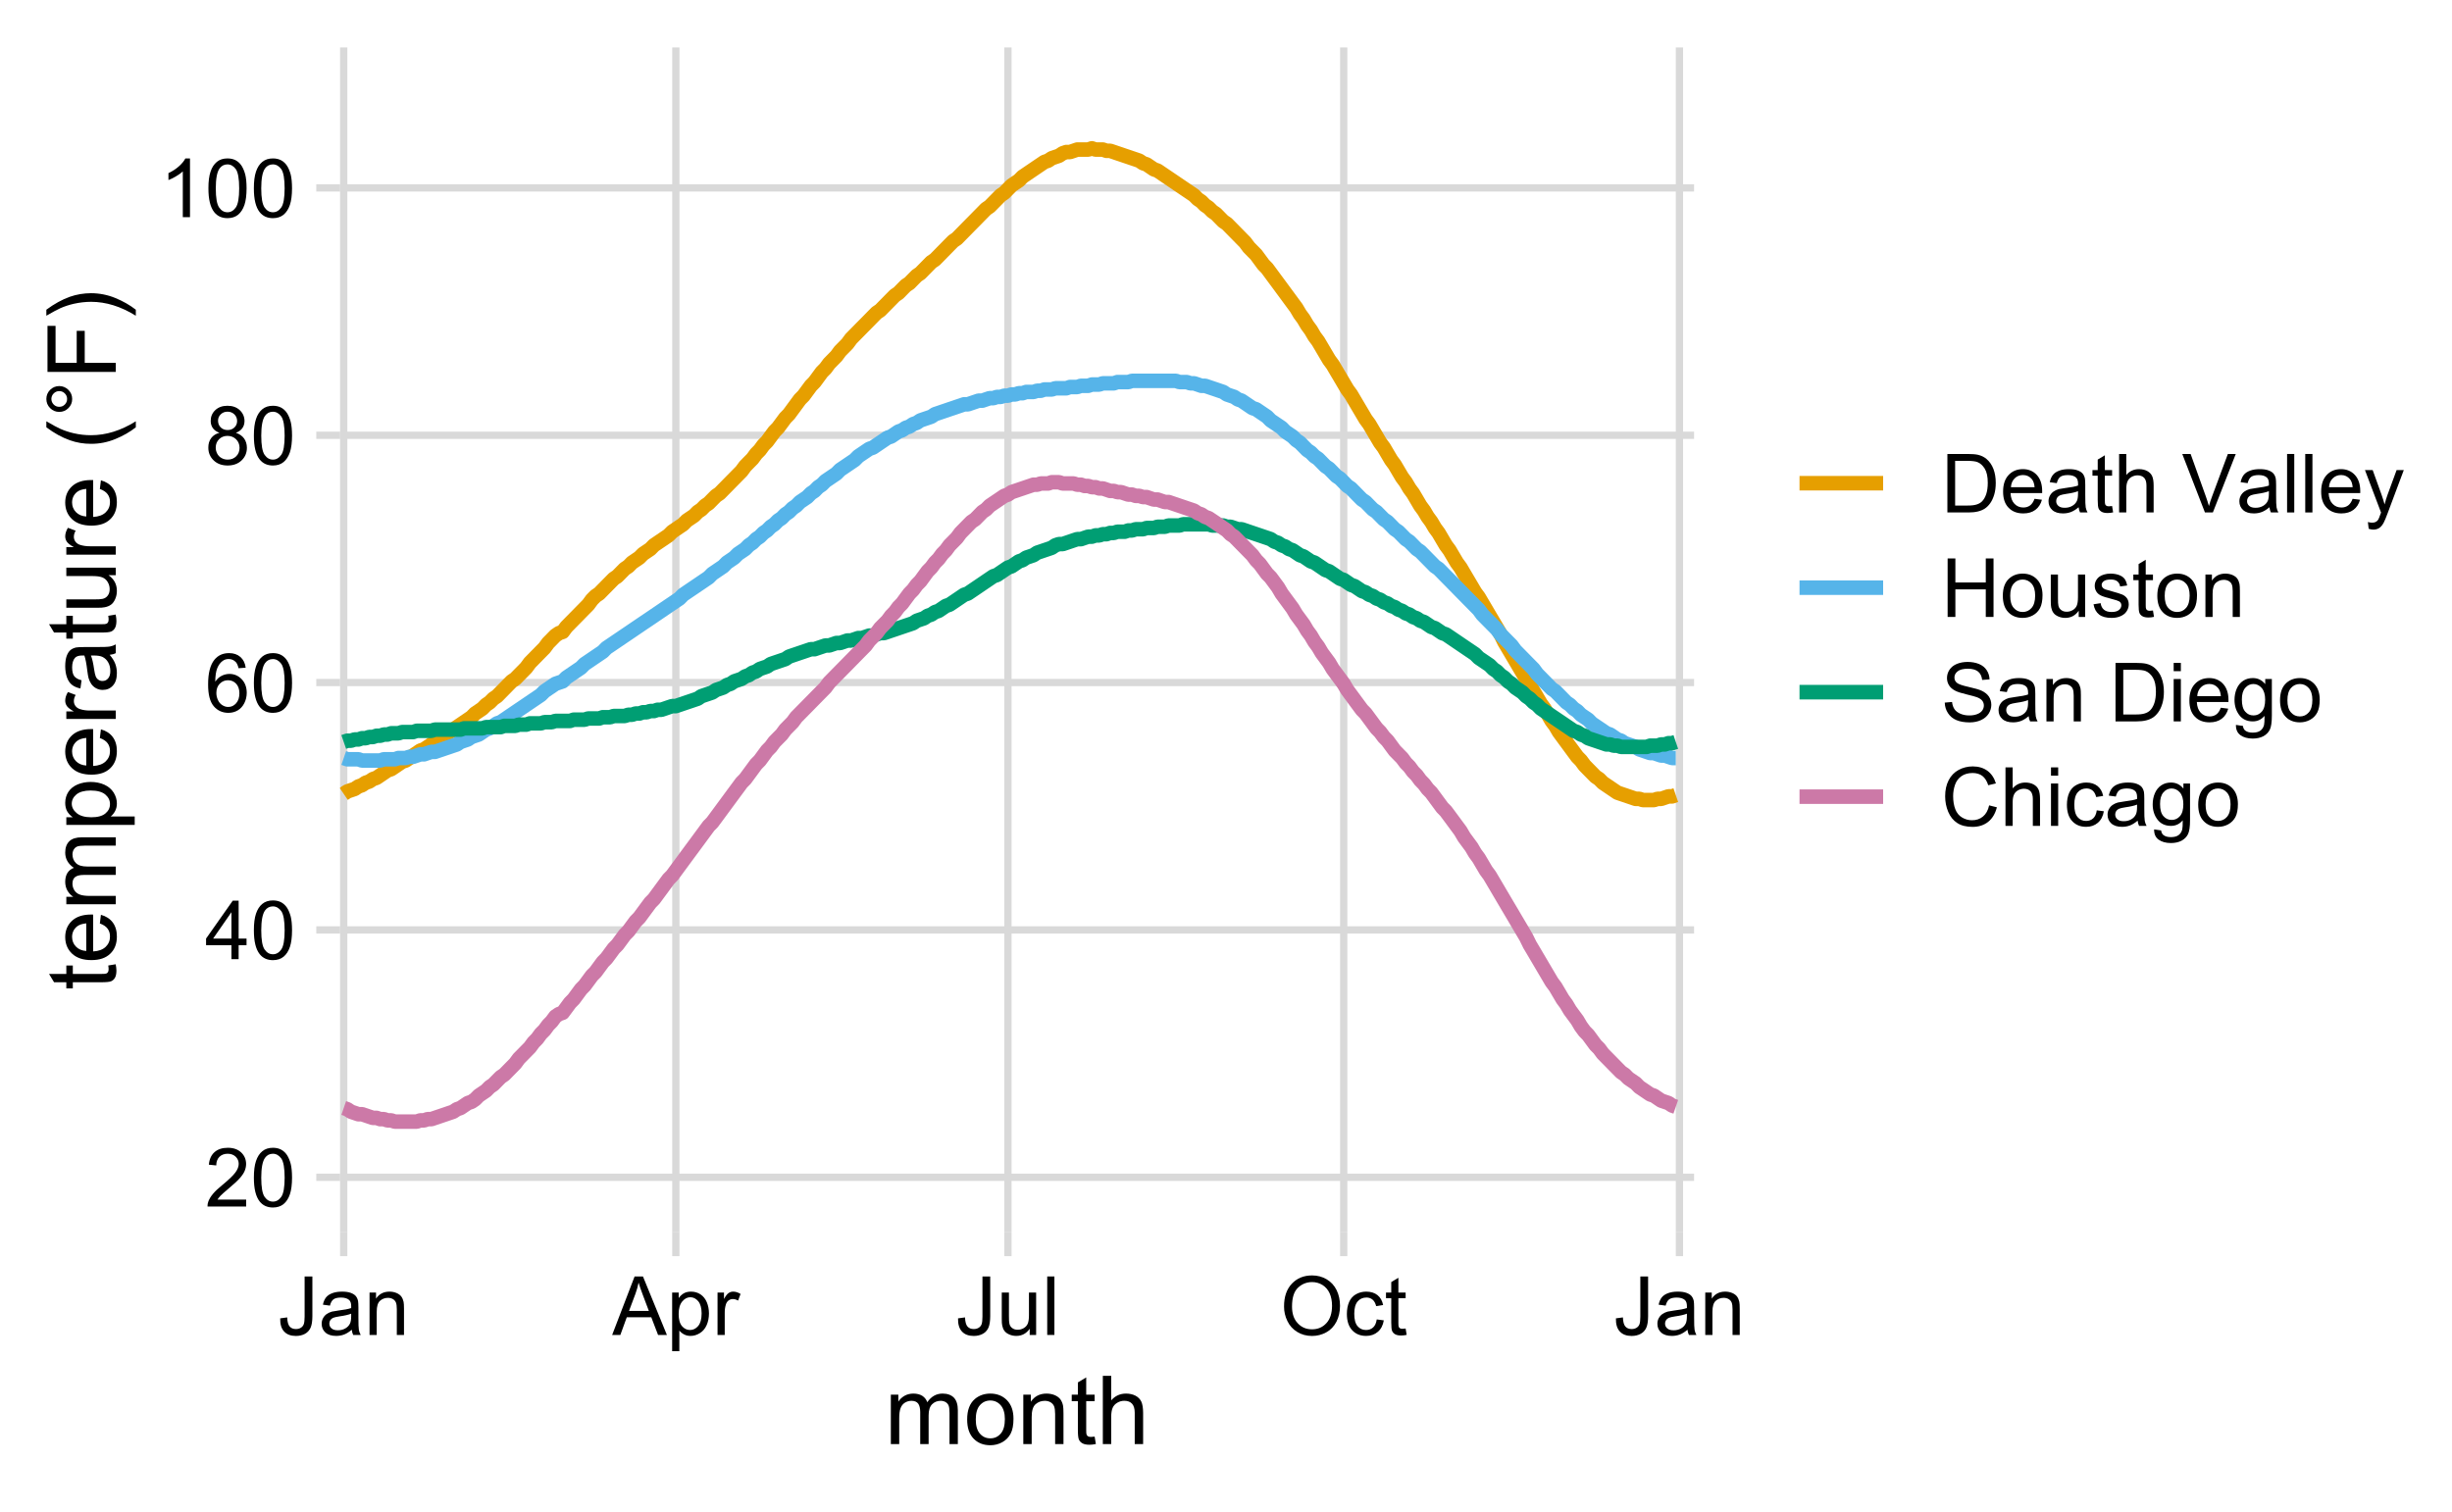 <?xml version="1.0" encoding="UTF-8"?>
<svg xmlns="http://www.w3.org/2000/svg" xmlns:xlink="http://www.w3.org/1999/xlink" width="360pt" height="222pt" viewBox="0 0 360 222" version="1.1">
<defs>
<g>
<symbol overflow="visible" id="glyph0-0">
<path style="stroke:none;" d="M 1.5 0 L 1.5 -7.5 L 7.5 -7.5 L 7.5 0 Z M 1.688 -0.188 L 7.312 -0.188 L 7.312 -7.312 L 1.688 -7.312 Z M 1.688 -0.188 "/>
</symbol>
<symbol overflow="visible" id="glyph0-1">
<path style="stroke:none;" d="M 6.039 -1.016 L 6.039 0 L 0.363 0 C 0.355 -0.254 0.395 -0.496 0.484 -0.734 C 0.629 -1.117 0.859 -1.5 1.18 -1.875 C 1.492 -2.25 1.953 -2.684 2.562 -3.176 C 3.492 -3.941 4.125 -4.547 4.453 -4.992 C 4.781 -5.438 4.945 -5.859 4.945 -6.266 C 4.945 -6.68 4.793 -7.031 4.496 -7.32 C 4.191 -7.602 3.805 -7.746 3.328 -7.75 C 2.82 -7.746 2.414 -7.594 2.109 -7.293 C 1.805 -6.984 1.648 -6.562 1.648 -6.031 L 0.562 -6.141 C 0.633 -6.945 0.91 -7.559 1.398 -7.988 C 1.879 -8.41 2.531 -8.625 3.352 -8.625 C 4.172 -8.625 4.824 -8.395 5.309 -7.938 C 5.789 -7.48 6.027 -6.914 6.031 -6.242 C 6.027 -5.895 5.957 -5.559 5.82 -5.227 C 5.676 -4.891 5.441 -4.539 5.117 -4.176 C 4.789 -3.805 4.25 -3.301 3.492 -2.664 C 2.859 -2.129 2.453 -1.77 2.273 -1.582 C 2.094 -1.395 1.945 -1.203 1.828 -1.016 Z M 6.039 -1.016 "/>
</symbol>
<symbol overflow="visible" id="glyph0-2">
<path style="stroke:none;" d="M 0.5 -4.234 C 0.496 -5.246 0.602 -6.062 0.812 -6.688 C 1.02 -7.305 1.328 -7.785 1.742 -8.121 C 2.148 -8.457 2.668 -8.625 3.297 -8.625 C 3.758 -8.625 4.164 -8.531 4.512 -8.348 C 4.855 -8.16 5.141 -7.891 5.371 -7.543 C 5.594 -7.191 5.773 -6.766 5.906 -6.266 C 6.035 -5.762 6.098 -5.086 6.102 -4.234 C 6.098 -3.227 5.996 -2.414 5.789 -1.797 C 5.578 -1.176 5.266 -0.695 4.859 -0.359 C 4.445 -0.02 3.926 0.145 3.297 0.148 C 2.465 0.145 1.816 -0.148 1.348 -0.742 C 0.781 -1.457 0.496 -2.621 0.5 -4.234 Z M 1.582 -4.234 C 1.582 -2.824 1.746 -1.887 2.074 -1.418 C 2.402 -0.949 2.809 -0.715 3.297 -0.719 C 3.777 -0.715 4.184 -0.949 4.52 -1.422 C 4.848 -1.887 5.016 -2.824 5.016 -4.234 C 5.016 -5.648 4.848 -6.59 4.52 -7.055 C 4.184 -7.516 3.773 -7.746 3.289 -7.75 C 2.801 -7.746 2.414 -7.543 2.125 -7.137 C 1.762 -6.613 1.582 -5.645 1.582 -4.234 Z M 1.582 -4.234 "/>
</symbol>
<symbol overflow="visible" id="glyph0-3">
<path style="stroke:none;" d="M 3.879 0 L 3.879 -2.055 L 0.152 -2.055 L 0.152 -3.023 L 4.07 -8.59 L 4.934 -8.59 L 4.934 -3.023 L 6.094 -3.023 L 6.094 -2.055 L 4.934 -2.055 L 4.934 0 Z M 3.879 -3.023 L 3.879 -6.898 L 1.188 -3.023 Z M 3.879 -3.023 "/>
</symbol>
<symbol overflow="visible" id="glyph0-4">
<path style="stroke:none;" d="M 5.969 -6.484 L 4.922 -6.406 C 4.828 -6.812 4.695 -7.113 4.523 -7.305 C 4.234 -7.605 3.883 -7.758 3.469 -7.758 C 3.133 -7.758 2.836 -7.664 2.586 -7.477 C 2.25 -7.234 1.988 -6.879 1.797 -6.414 C 1.605 -5.949 1.508 -5.289 1.5 -4.43 C 1.754 -4.812 2.062 -5.098 2.434 -5.289 C 2.797 -5.473 3.184 -5.566 3.586 -5.57 C 4.289 -5.566 4.887 -5.309 5.383 -4.793 C 5.875 -4.277 6.121 -3.609 6.125 -2.789 C 6.121 -2.25 6.004 -1.746 5.773 -1.285 C 5.539 -0.82 5.223 -0.469 4.816 -0.223 C 4.41 0.023 3.949 0.145 3.434 0.148 C 2.555 0.145 1.836 -0.176 1.285 -0.82 C 0.727 -1.469 0.449 -2.535 0.453 -4.02 C 0.449 -5.676 0.758 -6.883 1.371 -7.641 C 1.902 -8.297 2.621 -8.625 3.531 -8.625 C 4.207 -8.625 4.762 -8.434 5.195 -8.055 C 5.625 -7.676 5.883 -7.152 5.969 -6.484 Z M 1.664 -2.781 C 1.664 -2.418 1.738 -2.07 1.895 -1.738 C 2.043 -1.406 2.262 -1.152 2.543 -0.98 C 2.82 -0.801 3.109 -0.715 3.414 -0.719 C 3.859 -0.715 4.242 -0.895 4.566 -1.258 C 4.883 -1.613 5.043 -2.102 5.047 -2.727 C 5.043 -3.316 4.887 -3.785 4.57 -4.129 C 4.25 -4.469 3.852 -4.641 3.375 -4.641 C 2.898 -4.641 2.492 -4.469 2.16 -4.129 C 1.828 -3.785 1.664 -3.336 1.664 -2.781 Z M 1.664 -2.781 "/>
</symbol>
<symbol overflow="visible" id="glyph0-5">
<path style="stroke:none;" d="M 2.121 -4.656 C 1.684 -4.816 1.359 -5.047 1.148 -5.344 C 0.938 -5.641 0.832 -5.996 0.832 -6.41 C 0.832 -7.035 1.055 -7.559 1.504 -7.984 C 1.953 -8.41 2.551 -8.625 3.297 -8.625 C 4.043 -8.625 4.648 -8.406 5.109 -7.973 C 5.566 -7.535 5.793 -7.004 5.797 -6.383 C 5.793 -5.977 5.688 -5.629 5.48 -5.34 C 5.27 -5.043 4.953 -4.816 4.531 -4.656 C 5.055 -4.48 5.457 -4.203 5.734 -3.824 C 6.008 -3.438 6.145 -2.98 6.148 -2.453 C 6.145 -1.715 5.887 -1.098 5.367 -0.602 C 4.844 -0.102 4.16 0.145 3.316 0.148 C 2.469 0.145 1.785 -0.102 1.266 -0.605 C 0.742 -1.105 0.48 -1.734 0.484 -2.484 C 0.48 -3.039 0.621 -3.504 0.91 -3.887 C 1.191 -4.262 1.598 -4.52 2.121 -4.656 Z M 1.91 -6.445 C 1.91 -6.039 2.039 -5.707 2.301 -5.449 C 2.562 -5.191 2.902 -5.062 3.32 -5.062 C 3.723 -5.062 4.055 -5.188 4.32 -5.445 C 4.578 -5.695 4.711 -6.012 4.711 -6.387 C 4.711 -6.773 4.574 -7.098 4.309 -7.363 C 4.035 -7.625 3.703 -7.758 3.312 -7.758 C 2.906 -7.758 2.574 -7.629 2.309 -7.371 C 2.043 -7.113 1.91 -6.805 1.91 -6.445 Z M 1.57 -2.477 C 1.57 -2.176 1.641 -1.887 1.785 -1.605 C 1.926 -1.324 2.137 -1.105 2.422 -0.949 C 2.699 -0.793 3.004 -0.715 3.328 -0.719 C 3.832 -0.715 4.246 -0.879 4.578 -1.207 C 4.902 -1.531 5.066 -1.941 5.07 -2.445 C 5.066 -2.945 4.898 -3.367 4.562 -3.703 C 4.223 -4.035 3.801 -4.199 3.293 -4.203 C 2.793 -4.199 2.379 -4.035 2.059 -3.711 C 1.73 -3.379 1.57 -2.969 1.57 -2.477 Z M 1.57 -2.477 "/>
</symbol>
<symbol overflow="visible" id="glyph0-6">
<path style="stroke:none;" d="M 4.469 0 L 3.414 0 L 3.414 -6.719 C 3.16 -6.477 2.828 -6.234 2.414 -5.996 C 2 -5.75 1.629 -5.57 1.305 -5.449 L 1.305 -6.469 C 1.895 -6.742 2.41 -7.078 2.852 -7.477 C 3.293 -7.871 3.605 -8.254 3.789 -8.625 L 4.469 -8.625 Z M 4.469 0 "/>
</symbol>
<symbol overflow="visible" id="glyph0-7">
<path style="stroke:none;" d="M 0.344 -2.438 L 1.371 -2.578 C 1.398 -1.922 1.52 -1.473 1.742 -1.23 C 1.957 -0.988 2.262 -0.867 2.648 -0.867 C 2.934 -0.867 3.18 -0.93 3.387 -1.062 C 3.59 -1.188 3.73 -1.367 3.812 -1.594 C 3.887 -1.82 3.926 -2.18 3.93 -2.672 L 3.93 -8.59 L 5.07 -8.59 L 5.07 -2.734 C 5.066 -2.012 4.98 -1.457 4.809 -1.066 C 4.633 -0.672 4.355 -0.371 3.98 -0.164 C 3.598 0.043 3.156 0.145 2.656 0.148 C 1.898 0.145 1.32 -0.07 0.922 -0.504 C 0.516 -0.938 0.324 -1.582 0.344 -2.438 Z M 0.344 -2.438 "/>
</symbol>
<symbol overflow="visible" id="glyph0-8">
<path style="stroke:none;" d="M 4.852 -0.766 C 4.461 -0.434 4.082 -0.199 3.723 -0.062 C 3.355 0.074 2.969 0.141 2.562 0.141 C 1.875 0.141 1.352 -0.023 0.984 -0.359 C 0.617 -0.688 0.434 -1.117 0.434 -1.641 C 0.434 -1.945 0.5 -2.223 0.641 -2.473 C 0.777 -2.723 0.961 -2.926 1.188 -3.082 C 1.41 -3.234 1.664 -3.348 1.945 -3.43 C 2.152 -3.477 2.465 -3.531 2.883 -3.586 C 3.734 -3.688 4.359 -3.809 4.766 -3.949 C 4.766 -4.09 4.77 -4.18 4.77 -4.227 C 4.77 -4.648 4.668 -4.953 4.469 -5.133 C 4.199 -5.371 3.801 -5.488 3.27 -5.492 C 2.77 -5.488 2.402 -5.402 2.168 -5.23 C 1.934 -5.055 1.758 -4.746 1.648 -4.305 L 0.617 -4.445 C 0.707 -4.887 0.863 -5.242 1.078 -5.516 C 1.289 -5.781 1.598 -5.992 2.008 -6.141 C 2.41 -6.289 2.883 -6.363 3.422 -6.363 C 3.953 -6.363 4.383 -6.301 4.715 -6.176 C 5.047 -6.051 5.293 -5.891 5.449 -5.703 C 5.605 -5.512 5.715 -5.273 5.777 -4.984 C 5.809 -4.805 5.824 -4.48 5.828 -4.016 L 5.828 -2.609 C 5.824 -1.625 5.848 -1.004 5.895 -0.746 C 5.941 -0.484 6.031 -0.238 6.164 0 L 5.062 0 C 4.953 -0.219 4.883 -0.473 4.852 -0.766 Z M 4.766 -3.125 C 4.375 -2.965 3.801 -2.832 3.039 -2.727 C 2.605 -2.66 2.301 -2.59 2.121 -2.516 C 1.941 -2.434 1.801 -2.32 1.703 -2.172 C 1.605 -2.02 1.559 -1.852 1.559 -1.672 C 1.559 -1.387 1.664 -1.152 1.875 -0.969 C 2.086 -0.777 2.398 -0.684 2.812 -0.688 C 3.219 -0.684 3.578 -0.773 3.895 -0.953 C 4.211 -1.129 4.445 -1.371 4.594 -1.68 C 4.707 -1.918 4.762 -2.27 4.766 -2.734 Z M 4.766 -3.125 "/>
</symbol>
<symbol overflow="visible" id="glyph0-9">
<path style="stroke:none;" d="M 0.789 0 L 0.789 -6.223 L 1.742 -6.223 L 1.742 -5.336 C 2.195 -6.02 2.855 -6.363 3.719 -6.363 C 4.09 -6.363 4.434 -6.293 4.754 -6.16 C 5.066 -6.023 5.305 -5.848 5.461 -5.633 C 5.617 -5.41 5.727 -5.152 5.789 -4.852 C 5.828 -4.656 5.848 -4.312 5.848 -3.828 L 5.848 0 L 4.793 0 L 4.793 -3.785 C 4.793 -4.215 4.75 -4.535 4.668 -4.75 C 4.586 -4.961 4.441 -5.129 4.234 -5.258 C 4.023 -5.383 3.777 -5.449 3.5 -5.449 C 3.047 -5.449 2.66 -5.305 2.332 -5.02 C 2.004 -4.734 1.84 -4.195 1.844 -3.398 L 1.844 0 Z M 0.789 0 "/>
</symbol>
<symbol overflow="visible" id="glyph0-10">
<path style="stroke:none;" d="M -0.016 0 L 3.281 -8.59 L 4.508 -8.59 L 8.023 0 L 6.727 0 L 5.727 -2.602 L 2.133 -2.602 L 1.188 0 Z M 2.461 -3.527 L 5.375 -3.527 L 4.477 -5.906 C 4.203 -6.629 4 -7.223 3.867 -7.688 C 3.758 -7.133 3.602 -6.586 3.406 -6.047 Z M 2.461 -3.527 "/>
</symbol>
<symbol overflow="visible" id="glyph0-11">
<path style="stroke:none;" d="M 0.789 2.383 L 0.789 -6.223 L 1.75 -6.223 L 1.75 -5.414 C 1.977 -5.73 2.234 -5.965 2.52 -6.125 C 2.801 -6.281 3.145 -6.363 3.555 -6.363 C 4.082 -6.363 4.551 -6.227 4.961 -5.953 C 5.363 -5.68 5.672 -5.293 5.883 -4.793 C 6.09 -4.293 6.191 -3.746 6.195 -3.156 C 6.191 -2.52 6.078 -1.945 5.852 -1.438 C 5.621 -0.922 5.289 -0.531 4.855 -0.266 C 4.418 0.008 3.961 0.141 3.48 0.141 C 3.129 0.141 2.812 0.066 2.535 -0.082 C 2.254 -0.23 2.023 -0.418 1.844 -0.645 L 1.844 2.383 Z M 1.746 -3.078 C 1.746 -2.273 1.906 -1.684 2.23 -1.301 C 2.555 -0.918 2.949 -0.727 3.41 -0.727 C 3.879 -0.727 4.277 -0.922 4.613 -1.32 C 4.945 -1.711 5.113 -2.328 5.117 -3.164 C 5.113 -3.953 4.949 -4.547 4.625 -4.945 C 4.297 -5.34 3.91 -5.535 3.457 -5.539 C 3.004 -5.535 2.605 -5.324 2.262 -4.906 C 1.918 -4.484 1.746 -3.875 1.746 -3.078 Z M 1.746 -3.078 "/>
</symbol>
<symbol overflow="visible" id="glyph0-12">
<path style="stroke:none;" d="M 0.781 0 L 0.781 -6.223 L 1.727 -6.223 L 1.727 -5.281 C 1.969 -5.719 2.191 -6.012 2.398 -6.152 C 2.602 -6.293 2.828 -6.363 3.078 -6.363 C 3.43 -6.363 3.793 -6.25 4.16 -6.023 L 3.797 -5.047 C 3.539 -5.195 3.281 -5.273 3.023 -5.273 C 2.793 -5.273 2.586 -5.203 2.402 -5.066 C 2.215 -4.926 2.082 -4.734 2.008 -4.488 C 1.891 -4.113 1.832 -3.703 1.836 -3.258 L 1.836 0 Z M 0.781 0 "/>
</symbol>
<symbol overflow="visible" id="glyph0-13">
<path style="stroke:none;" d="M 4.867 0 L 4.867 -0.914 C 4.379 -0.211 3.723 0.141 2.895 0.141 C 2.527 0.141 2.184 0.07 1.867 -0.07 C 1.547 -0.211 1.309 -0.387 1.156 -0.602 C 1 -0.812 0.895 -1.074 0.832 -1.383 C 0.785 -1.59 0.762 -1.918 0.766 -2.367 L 0.766 -6.223 L 1.82 -6.223 L 1.82 -2.773 C 1.816 -2.219 1.84 -1.848 1.887 -1.656 C 1.949 -1.379 2.09 -1.16 2.309 -1.004 C 2.523 -0.84 2.789 -0.762 3.105 -0.766 C 3.418 -0.762 3.715 -0.844 3.996 -1.008 C 4.273 -1.172 4.469 -1.391 4.586 -1.672 C 4.699 -1.949 4.758 -2.355 4.758 -2.891 L 4.758 -6.223 L 5.812 -6.223 L 5.812 0 Z M 4.867 0 "/>
</symbol>
<symbol overflow="visible" id="glyph0-14">
<path style="stroke:none;" d="M 0.766 0 L 0.766 -8.59 L 1.82 -8.59 L 1.82 0 Z M 0.766 0 "/>
</symbol>
<symbol overflow="visible" id="glyph0-15">
<path style="stroke:none;" d="M 0.578 -4.184 C 0.574 -5.605 0.957 -6.719 1.727 -7.531 C 2.488 -8.336 3.477 -8.742 4.695 -8.742 C 5.484 -8.742 6.199 -8.551 6.836 -8.172 C 7.473 -7.793 7.957 -7.266 8.293 -6.586 C 8.625 -5.906 8.793 -5.137 8.797 -4.281 C 8.793 -3.41 8.617 -2.633 8.27 -1.945 C 7.914 -1.258 7.418 -0.734 6.773 -0.383 C 6.125 -0.027 5.43 0.145 4.688 0.148 C 3.879 0.145 3.156 -0.047 2.52 -0.438 C 1.879 -0.824 1.395 -1.359 1.07 -2.039 C 0.738 -2.715 0.574 -3.43 0.578 -4.184 Z M 1.75 -4.164 C 1.746 -3.129 2.023 -2.312 2.586 -1.719 C 3.141 -1.121 3.84 -0.824 4.68 -0.828 C 5.535 -0.824 6.238 -1.125 6.793 -1.73 C 7.344 -2.328 7.621 -3.184 7.625 -4.289 C 7.621 -4.984 7.504 -5.594 7.27 -6.117 C 7.031 -6.641 6.684 -7.043 6.23 -7.332 C 5.77 -7.617 5.262 -7.762 4.699 -7.766 C 3.895 -7.762 3.199 -7.484 2.621 -6.934 C 2.035 -6.379 1.746 -5.457 1.75 -4.164 Z M 1.75 -4.164 "/>
</symbol>
<symbol overflow="visible" id="glyph0-16">
<path style="stroke:none;" d="M 4.852 -2.281 L 5.891 -2.145 C 5.773 -1.426 5.484 -0.863 5.02 -0.465 C 4.551 -0.059 3.977 0.141 3.297 0.141 C 2.445 0.141 1.762 -0.137 1.246 -0.695 C 0.727 -1.25 0.469 -2.047 0.469 -3.086 C 0.469 -3.754 0.578 -4.344 0.801 -4.852 C 1.023 -5.355 1.363 -5.73 1.816 -5.984 C 2.27 -6.234 2.766 -6.363 3.305 -6.363 C 3.98 -6.363 4.531 -6.191 4.965 -5.848 C 5.391 -5.504 5.668 -5.02 5.789 -4.395 L 4.766 -4.234 C 4.664 -4.652 4.492 -4.969 4.246 -5.18 C 3.996 -5.391 3.695 -5.496 3.344 -5.496 C 2.809 -5.496 2.379 -5.305 2.051 -4.922 C 1.719 -4.539 1.551 -3.938 1.555 -3.117 C 1.551 -2.281 1.711 -1.672 2.035 -1.293 C 2.352 -0.914 2.77 -0.727 3.289 -0.727 C 3.695 -0.727 4.043 -0.852 4.324 -1.105 C 4.602 -1.359 4.777 -1.75 4.852 -2.281 Z M 4.852 -2.281 "/>
</symbol>
<symbol overflow="visible" id="glyph0-17">
<path style="stroke:none;" d="M 3.094 -0.945 L 3.246 -0.012 C 2.949 0.051 2.684 0.082 2.449 0.082 C 2.066 0.082 1.77 0.023 1.559 -0.098 C 1.348 -0.219 1.199 -0.379 1.113 -0.578 C 1.027 -0.773 0.984 -1.188 0.984 -1.82 L 0.984 -5.402 L 0.211 -5.402 L 0.211 -6.223 L 0.984 -6.223 L 0.984 -7.766 L 2.031 -8.398 L 2.031 -6.223 L 3.094 -6.223 L 3.094 -5.402 L 2.031 -5.402 L 2.031 -1.766 C 2.027 -1.461 2.047 -1.27 2.086 -1.184 C 2.125 -1.098 2.184 -1.027 2.27 -0.977 C 2.352 -0.926 2.473 -0.902 2.633 -0.902 C 2.742 -0.902 2.898 -0.914 3.094 -0.945 Z M 3.094 -0.945 "/>
</symbol>
<symbol overflow="visible" id="glyph0-18">
<path style="stroke:none;" d="M 0.926 0 L 0.926 -8.59 L 3.883 -8.59 C 4.551 -8.59 5.062 -8.547 5.414 -8.469 C 5.906 -8.352 6.324 -8.148 6.672 -7.852 C 7.121 -7.469 7.461 -6.977 7.688 -6.383 C 7.914 -5.785 8.027 -5.105 8.027 -4.344 C 8.027 -3.688 7.949 -3.109 7.797 -2.605 C 7.645 -2.102 7.449 -1.684 7.211 -1.355 C 6.973 -1.02 6.711 -0.762 6.43 -0.574 C 6.145 -0.387 5.805 -0.242 5.406 -0.145 C 5.004 -0.047 4.543 0 4.023 0 Z M 2.062 -1.016 L 3.898 -1.016 C 4.461 -1.012 4.906 -1.066 5.227 -1.172 C 5.547 -1.273 5.805 -1.422 6 -1.617 C 6.27 -1.887 6.477 -2.246 6.629 -2.703 C 6.777 -3.156 6.855 -3.711 6.855 -4.359 C 6.855 -5.258 6.707 -5.945 6.41 -6.43 C 6.113 -6.91 5.754 -7.234 5.336 -7.398 C 5.031 -7.516 4.543 -7.574 3.867 -7.578 L 2.062 -7.578 Z M 2.062 -1.016 "/>
</symbol>
<symbol overflow="visible" id="glyph0-19">
<path style="stroke:none;" d="M 5.051 -2.004 L 6.141 -1.867 C 5.969 -1.23 5.648 -0.738 5.184 -0.387 C 4.719 -0.035 4.125 0.141 3.406 0.141 C 2.492 0.141 1.77 -0.137 1.238 -0.699 C 0.699 -1.254 0.434 -2.043 0.438 -3.059 C 0.434 -4.105 0.703 -4.918 1.246 -5.496 C 1.781 -6.074 2.48 -6.363 3.344 -6.363 C 4.176 -6.363 4.855 -6.078 5.383 -5.512 C 5.91 -4.945 6.176 -4.148 6.176 -3.125 C 6.176 -3.059 6.172 -2.965 6.172 -2.844 L 1.531 -2.844 C 1.562 -2.156 1.758 -1.633 2.109 -1.27 C 2.457 -0.906 2.891 -0.727 3.41 -0.727 C 3.797 -0.727 4.125 -0.828 4.402 -1.031 C 4.672 -1.234 4.891 -1.559 5.051 -2.004 Z M 1.586 -3.711 L 5.062 -3.711 C 5.016 -4.227 4.883 -4.621 4.664 -4.887 C 4.328 -5.293 3.891 -5.496 3.359 -5.496 C 2.871 -5.496 2.465 -5.332 2.137 -5.008 C 1.805 -4.684 1.621 -4.25 1.586 -3.711 Z M 1.586 -3.711 "/>
</symbol>
<symbol overflow="visible" id="glyph0-20">
<path style="stroke:none;" d="M 0.789 0 L 0.789 -8.59 L 1.844 -8.59 L 1.844 -5.508 C 2.336 -6.078 2.957 -6.363 3.711 -6.363 C 4.164 -6.363 4.566 -6.27 4.91 -6.09 C 5.25 -5.906 5.492 -5.656 5.641 -5.34 C 5.785 -5.016 5.859 -4.551 5.859 -3.945 L 5.859 0 L 4.805 0 L 4.805 -3.945 C 4.805 -4.469 4.688 -4.852 4.461 -5.094 C 4.227 -5.328 3.906 -5.449 3.492 -5.453 C 3.18 -5.449 2.883 -5.367 2.609 -5.211 C 2.328 -5.047 2.133 -4.828 2.02 -4.551 C 1.898 -4.273 1.84 -3.891 1.844 -3.406 L 1.844 0 Z M 0.789 0 "/>
</symbol>
<symbol overflow="visible" id="glyph0-21">
<path style="stroke:none;" d=""/>
</symbol>
<symbol overflow="visible" id="glyph0-22">
<path style="stroke:none;" d="M 3.383 0 L 0.055 -8.59 L 1.281 -8.59 L 3.516 -2.352 C 3.695 -1.848 3.844 -1.379 3.969 -0.945 C 4.094 -1.41 4.25 -1.879 4.43 -2.352 L 6.75 -8.59 L 7.91 -8.59 L 4.547 0 Z M 3.383 0 "/>
</symbol>
<symbol overflow="visible" id="glyph0-23">
<path style="stroke:none;" d="M 0.742 2.398 L 0.625 1.406 C 0.855 1.469 1.059 1.5 1.23 1.5 C 1.465 1.5 1.652 1.461 1.793 1.383 C 1.934 1.305 2.047 1.195 2.141 1.055 C 2.203 0.949 2.312 0.688 2.461 0.27 C 2.48 0.207 2.512 0.121 2.555 0.012 L 0.195 -6.223 L 1.328 -6.223 L 2.625 -2.617 C 2.789 -2.16 2.938 -1.68 3.078 -1.18 C 3.195 -1.66 3.34 -2.133 3.508 -2.594 L 4.84 -6.223 L 5.895 -6.223 L 3.527 0.105 C 3.273 0.789 3.074 1.258 2.938 1.516 C 2.746 1.863 2.531 2.117 2.293 2.281 C 2.047 2.438 1.758 2.52 1.422 2.523 C 1.215 2.52 0.988 2.477 0.742 2.398 Z M 0.742 2.398 "/>
</symbol>
<symbol overflow="visible" id="glyph0-24">
<path style="stroke:none;" d="M 0.961 0 L 0.961 -8.59 L 2.098 -8.59 L 2.098 -5.062 L 6.562 -5.062 L 6.562 -8.59 L 7.699 -8.59 L 7.699 0 L 6.562 0 L 6.562 -4.047 L 2.098 -4.047 L 2.098 0 Z M 0.961 0 "/>
</symbol>
<symbol overflow="visible" id="glyph0-25">
<path style="stroke:none;" d="M 0.398 -3.109 C 0.398 -4.262 0.719 -5.117 1.359 -5.672 C 1.895 -6.133 2.547 -6.363 3.316 -6.363 C 4.172 -6.363 4.871 -6.082 5.414 -5.52 C 5.953 -4.957 6.223 -4.184 6.227 -3.199 C 6.223 -2.398 6.102 -1.766 5.867 -1.309 C 5.625 -0.848 5.277 -0.492 4.82 -0.238 C 4.359 0.016 3.859 0.141 3.316 0.141 C 2.441 0.141 1.734 -0.137 1.203 -0.695 C 0.664 -1.254 0.398 -2.059 0.398 -3.109 Z M 1.484 -3.109 C 1.48 -2.309 1.656 -1.711 2.004 -1.32 C 2.348 -0.922 2.785 -0.727 3.316 -0.727 C 3.84 -0.727 4.273 -0.926 4.621 -1.324 C 4.969 -1.723 5.145 -2.328 5.145 -3.148 C 5.145 -3.914 4.969 -4.496 4.617 -4.895 C 4.266 -5.289 3.832 -5.488 3.316 -5.492 C 2.785 -5.488 2.348 -5.293 2.004 -4.898 C 1.656 -4.5 1.48 -3.902 1.484 -3.109 Z M 1.484 -3.109 "/>
</symbol>
<symbol overflow="visible" id="glyph0-26">
<path style="stroke:none;" d="M 0.367 -1.859 L 1.414 -2.023 C 1.469 -1.602 1.633 -1.281 1.902 -1.059 C 2.168 -0.836 2.543 -0.727 3.023 -0.727 C 3.508 -0.727 3.867 -0.824 4.102 -1.023 C 4.336 -1.219 4.453 -1.449 4.453 -1.719 C 4.453 -1.953 4.348 -2.141 4.141 -2.281 C 3.996 -2.371 3.637 -2.492 3.062 -2.637 C 2.289 -2.832 1.754 -3 1.457 -3.145 C 1.156 -3.285 0.93 -3.48 0.777 -3.734 C 0.621 -3.984 0.543 -4.266 0.547 -4.57 C 0.543 -4.844 0.605 -5.098 0.734 -5.34 C 0.859 -5.574 1.035 -5.773 1.254 -5.93 C 1.418 -6.047 1.641 -6.148 1.926 -6.234 C 2.207 -6.32 2.512 -6.363 2.836 -6.363 C 3.324 -6.363 3.75 -6.293 4.121 -6.152 C 4.488 -6.012 4.762 -5.82 4.938 -5.578 C 5.113 -5.336 5.234 -5.016 5.305 -4.617 L 4.273 -4.477 C 4.223 -4.797 4.086 -5.047 3.863 -5.227 C 3.637 -5.406 3.32 -5.496 2.914 -5.496 C 2.426 -5.496 2.082 -5.414 1.875 -5.254 C 1.664 -5.094 1.559 -4.906 1.562 -4.695 C 1.559 -4.555 1.602 -4.434 1.695 -4.324 C 1.773 -4.211 1.91 -4.117 2.098 -4.043 C 2.203 -4.004 2.512 -3.914 3.031 -3.773 C 3.773 -3.574 4.293 -3.41 4.59 -3.285 C 4.879 -3.156 5.113 -2.973 5.285 -2.73 C 5.453 -2.488 5.535 -2.188 5.539 -1.828 C 5.535 -1.477 5.434 -1.145 5.23 -0.832 C 5.023 -0.52 4.727 -0.277 4.34 -0.113 C 3.953 0.059 3.516 0.141 3.031 0.141 C 2.219 0.141 1.602 -0.027 1.18 -0.363 C 0.754 -0.699 0.484 -1.195 0.367 -1.859 Z M 0.367 -1.859 "/>
</symbol>
<symbol overflow="visible" id="glyph0-27">
<path style="stroke:none;" d="M 0.539 -2.758 L 1.609 -2.852 C 1.66 -2.422 1.777 -2.07 1.965 -1.797 C 2.145 -1.52 2.434 -1.297 2.828 -1.129 C 3.215 -0.957 3.656 -0.871 4.148 -0.875 C 4.578 -0.871 4.961 -0.938 5.297 -1.066 C 5.629 -1.191 5.875 -1.367 6.039 -1.594 C 6.199 -1.82 6.281 -2.066 6.281 -2.332 C 6.281 -2.598 6.203 -2.832 6.047 -3.035 C 5.891 -3.238 5.633 -3.406 5.273 -3.547 C 5.043 -3.633 4.531 -3.773 3.746 -3.965 C 2.953 -4.152 2.402 -4.332 2.086 -4.5 C 1.672 -4.711 1.363 -4.977 1.168 -5.297 C 0.965 -5.617 0.867 -5.973 0.867 -6.367 C 0.867 -6.801 0.988 -7.207 1.234 -7.582 C 1.48 -7.957 1.84 -8.242 2.312 -8.441 C 2.785 -8.633 3.312 -8.73 3.891 -8.734 C 4.523 -8.73 5.082 -8.629 5.574 -8.426 C 6.059 -8.223 6.434 -7.922 6.695 -7.523 C 6.957 -7.125 7.098 -6.672 7.117 -6.172 L 6.031 -6.086 C 5.969 -6.629 5.77 -7.039 5.434 -7.316 C 5.094 -7.594 4.598 -7.734 3.938 -7.734 C 3.25 -7.734 2.746 -7.605 2.434 -7.355 C 2.113 -7.098 1.957 -6.797 1.961 -6.445 C 1.957 -6.137 2.07 -5.883 2.297 -5.684 C 2.516 -5.48 3.086 -5.273 4.012 -5.07 C 4.934 -4.859 5.566 -4.68 5.914 -4.523 C 6.41 -4.293 6.781 -4 7.02 -3.648 C 7.254 -3.293 7.371 -2.887 7.375 -2.426 C 7.371 -1.969 7.242 -1.535 6.984 -1.133 C 6.723 -0.727 6.344 -0.414 5.855 -0.188 C 5.363 0.035 4.812 0.145 4.203 0.148 C 3.422 0.145 2.77 0.035 2.246 -0.191 C 1.719 -0.414 1.309 -0.754 1.012 -1.215 C 0.711 -1.668 0.555 -2.184 0.539 -2.758 Z M 0.539 -2.758 "/>
</symbol>
<symbol overflow="visible" id="glyph0-28">
<path style="stroke:none;" d="M 0.797 -7.375 L 0.797 -8.59 L 1.852 -8.59 L 1.852 -7.375 Z M 0.797 0 L 0.797 -6.223 L 1.852 -6.223 L 1.852 0 Z M 0.797 0 "/>
</symbol>
<symbol overflow="visible" id="glyph0-29">
<path style="stroke:none;" d="M 0.598 0.516 L 1.625 0.668 C 1.664 0.98 1.785 1.211 1.98 1.359 C 2.242 1.555 2.598 1.652 3.055 1.652 C 3.539 1.652 3.918 1.555 4.184 1.359 C 4.449 1.164 4.629 0.891 4.723 0.539 C 4.777 0.324 4.801 -0.125 4.797 -0.812 C 4.336 -0.27 3.762 0 3.078 0 C 2.219 0 1.559 -0.309 1.09 -0.926 C 0.621 -1.543 0.387 -2.281 0.387 -3.148 C 0.387 -3.738 0.492 -4.285 0.707 -4.789 C 0.922 -5.289 1.234 -5.68 1.645 -5.953 C 2.051 -6.227 2.531 -6.363 3.082 -6.363 C 3.816 -6.363 4.422 -6.066 4.898 -5.473 L 4.898 -6.223 L 5.871 -6.223 L 5.871 -0.844 C 5.871 0.125 5.77 0.809 5.574 1.215 C 5.375 1.613 5.062 1.934 4.637 2.172 C 4.207 2.402 3.684 2.52 3.059 2.523 C 2.316 2.52 1.715 2.352 1.258 2.023 C 0.801 1.688 0.582 1.188 0.598 0.516 Z M 1.469 -3.223 C 1.465 -2.406 1.629 -1.809 1.957 -1.438 C 2.281 -1.059 2.688 -0.871 3.176 -0.875 C 3.66 -0.871 4.066 -1.059 4.395 -1.434 C 4.723 -1.805 4.887 -2.391 4.887 -3.188 C 4.887 -3.945 4.715 -4.52 4.379 -4.91 C 4.039 -5.297 3.633 -5.488 3.156 -5.492 C 2.684 -5.488 2.285 -5.297 1.961 -4.918 C 1.629 -4.535 1.465 -3.973 1.469 -3.223 Z M 1.469 -3.223 "/>
</symbol>
<symbol overflow="visible" id="glyph0-30">
<path style="stroke:none;" d="M 7.055 -3.012 L 8.191 -2.727 C 7.953 -1.789 7.523 -1.078 6.906 -0.586 C 6.285 -0.098 5.527 0.145 4.633 0.148 C 3.707 0.145 2.953 -0.039 2.375 -0.418 C 1.793 -0.793 1.352 -1.34 1.051 -2.055 C 0.746 -2.77 0.598 -3.539 0.598 -4.359 C 0.598 -5.254 0.766 -6.031 1.109 -6.699 C 1.449 -7.363 1.938 -7.871 2.57 -8.215 C 3.199 -8.559 3.895 -8.73 4.652 -8.734 C 5.512 -8.73 6.234 -8.512 6.82 -8.078 C 7.406 -7.637 7.812 -7.023 8.047 -6.234 L 6.926 -5.969 C 6.723 -6.59 6.434 -7.047 6.059 -7.336 C 5.68 -7.621 5.203 -7.762 4.629 -7.766 C 3.969 -7.762 3.414 -7.605 2.973 -7.289 C 2.527 -6.969 2.219 -6.543 2.039 -6.012 C 1.859 -5.48 1.77 -4.93 1.77 -4.367 C 1.77 -3.633 1.875 -2.996 2.086 -2.449 C 2.297 -1.902 2.629 -1.496 3.082 -1.23 C 3.531 -0.961 4.016 -0.824 4.539 -0.828 C 5.176 -0.824 5.715 -1.008 6.156 -1.379 C 6.598 -1.742 6.898 -2.289 7.055 -3.012 Z M 7.055 -3.012 "/>
</symbol>
<symbol overflow="visible" id="glyph1-0">
<path style="stroke:none;" d="M 1.75 0 L 1.75 -8.75 L 8.75 -8.75 L 8.75 0 Z M 1.969 -0.219 L 8.531 -0.219 L 8.531 -8.531 L 1.969 -8.531 Z M 1.969 -0.219 "/>
</symbol>
<symbol overflow="visible" id="glyph1-1">
<path style="stroke:none;" d="M 0.922 0 L 0.922 -7.258 L 2.023 -7.258 L 2.023 -6.242 C 2.25 -6.594 2.555 -6.879 2.934 -7.098 C 3.309 -7.309 3.738 -7.418 4.227 -7.422 C 4.758 -7.418 5.199 -7.305 5.547 -7.086 C 5.887 -6.859 6.129 -6.551 6.273 -6.152 C 6.848 -6.996 7.594 -7.418 8.516 -7.422 C 9.234 -7.418 9.789 -7.219 10.176 -6.824 C 10.562 -6.422 10.758 -5.809 10.758 -4.984 L 10.758 0 L 9.535 0 L 9.535 -4.574 C 9.531 -5.062 9.492 -5.418 9.414 -5.637 C 9.332 -5.852 9.188 -6.023 8.98 -6.16 C 8.77 -6.289 8.523 -6.355 8.242 -6.359 C 7.73 -6.355 7.309 -6.188 6.973 -5.848 C 6.637 -5.508 6.469 -4.965 6.469 -4.219 L 6.469 0 L 5.234 0 L 5.234 -4.719 C 5.23 -5.262 5.133 -5.672 4.934 -5.949 C 4.73 -6.219 4.402 -6.355 3.953 -6.359 C 3.602 -6.355 3.281 -6.266 2.988 -6.086 C 2.695 -5.902 2.48 -5.637 2.352 -5.285 C 2.215 -4.934 2.148 -4.426 2.152 -3.766 L 2.152 0 Z M 0.922 0 "/>
</symbol>
<symbol overflow="visible" id="glyph1-2">
<path style="stroke:none;" d="M 0.465 -3.629 C 0.461 -4.973 0.836 -5.969 1.586 -6.617 C 2.207 -7.148 2.969 -7.418 3.867 -7.422 C 4.867 -7.418 5.684 -7.09 6.316 -6.441 C 6.949 -5.785 7.266 -4.883 7.266 -3.734 C 7.266 -2.797 7.125 -2.062 6.844 -1.527 C 6.562 -0.992 6.152 -0.578 5.621 -0.281 C 5.082 0.016 4.5 0.164 3.867 0.164 C 2.852 0.164 2.027 -0.16 1.402 -0.812 C 0.773 -1.461 0.461 -2.398 0.465 -3.629 Z M 1.73 -3.629 C 1.727 -2.695 1.93 -2 2.336 -1.539 C 2.738 -1.074 3.25 -0.844 3.867 -0.848 C 4.477 -0.844 4.984 -1.074 5.391 -1.543 C 5.797 -2.004 6 -2.715 6 -3.672 C 6 -4.566 5.793 -5.246 5.387 -5.711 C 4.977 -6.172 4.473 -6.402 3.867 -6.406 C 3.25 -6.402 2.738 -6.172 2.336 -5.715 C 1.93 -5.25 1.727 -4.555 1.73 -3.629 Z M 1.73 -3.629 "/>
</symbol>
<symbol overflow="visible" id="glyph1-3">
<path style="stroke:none;" d="M 0.922 0 L 0.922 -7.258 L 2.031 -7.258 L 2.031 -6.227 C 2.559 -7.02 3.328 -7.418 4.34 -7.422 C 4.773 -7.418 5.176 -7.34 5.547 -7.188 C 5.91 -7.027 6.184 -6.82 6.371 -6.57 C 6.551 -6.312 6.68 -6.012 6.754 -5.66 C 6.797 -5.434 6.82 -5.035 6.82 -4.465 L 6.82 0 L 5.594 0 L 5.594 -4.414 C 5.59 -4.914 5.543 -5.289 5.449 -5.539 C 5.352 -5.785 5.18 -5.984 4.938 -6.137 C 4.691 -6.281 4.406 -6.355 4.082 -6.359 C 3.555 -6.355 3.102 -6.191 2.723 -5.859 C 2.34 -5.523 2.148 -4.891 2.152 -3.965 L 2.152 0 Z M 0.922 0 "/>
</symbol>
<symbol overflow="visible" id="glyph1-4">
<path style="stroke:none;" d="M 3.609 -1.102 L 3.789 -0.016 C 3.438 0.059 3.129 0.094 2.859 0.094 C 2.41 0.094 2.062 0.023 1.816 -0.117 C 1.57 -0.258 1.395 -0.441 1.297 -0.672 C 1.195 -0.902 1.148 -1.387 1.148 -2.125 L 1.148 -6.305 L 0.246 -6.305 L 0.246 -7.258 L 1.148 -7.258 L 1.148 -9.059 L 2.371 -9.797 L 2.371 -7.258 L 3.609 -7.258 L 3.609 -6.305 L 2.371 -6.305 L 2.371 -2.059 C 2.367 -1.703 2.387 -1.477 2.434 -1.379 C 2.473 -1.277 2.547 -1.199 2.648 -1.141 C 2.746 -1.082 2.887 -1.055 3.07 -1.055 C 3.203 -1.055 3.383 -1.07 3.609 -1.102 Z M 3.609 -1.102 "/>
</symbol>
<symbol overflow="visible" id="glyph1-5">
<path style="stroke:none;" d="M 0.922 0 L 0.922 -10.023 L 2.152 -10.023 L 2.152 -6.426 C 2.723 -7.086 3.449 -7.418 4.328 -7.422 C 4.863 -7.418 5.328 -7.312 5.727 -7.105 C 6.121 -6.891 6.406 -6.598 6.578 -6.227 C 6.746 -5.852 6.832 -5.309 6.836 -4.602 L 6.836 0 L 5.605 0 L 5.605 -4.602 C 5.602 -5.211 5.469 -5.66 5.203 -5.941 C 4.938 -6.223 4.559 -6.363 4.074 -6.363 C 3.707 -6.363 3.363 -6.266 3.043 -6.078 C 2.719 -5.887 2.492 -5.633 2.355 -5.312 C 2.219 -4.988 2.148 -4.543 2.152 -3.973 L 2.152 0 Z M 0.922 0 "/>
</symbol>
<symbol overflow="visible" id="glyph2-0">
<path style="stroke:none;" d="M 0 -1.75 L -8.75 -1.75 L -8.75 -8.75 L 0 -8.75 Z M -0.219 -1.969 L -0.219 -8.531 L -8.531 -8.531 L -8.531 -1.969 Z M -0.219 -1.969 "/>
</symbol>
<symbol overflow="visible" id="glyph2-1">
<path style="stroke:none;" d="M -1.102 -3.609 L -0.012 -3.789 C 0.059 -3.438 0.094 -3.129 0.098 -2.859 C 0.094 -2.41 0.027 -2.062 -0.113 -1.816 C -0.254 -1.57 -0.441 -1.395 -0.672 -1.297 C -0.902 -1.195 -1.387 -1.148 -2.125 -1.148 L -6.305 -1.148 L -6.305 -0.246 L -7.258 -0.246 L -7.258 -1.148 L -9.059 -1.148 L -9.797 -2.371 L -7.258 -2.371 L -7.258 -3.609 L -6.305 -3.609 L -6.305 -2.371 L -2.059 -2.371 C -1.703 -2.367 -1.477 -2.387 -1.379 -2.434 C -1.277 -2.473 -1.199 -2.547 -1.141 -2.648 C -1.078 -2.746 -1.047 -2.887 -1.051 -3.07 C -1.047 -3.203 -1.066 -3.383 -1.102 -3.609 Z M -1.102 -3.609 "/>
</symbol>
<symbol overflow="visible" id="glyph2-2">
<path style="stroke:none;" d="M -2.336 -5.891 L -2.18 -7.164 C -1.438 -6.961 -0.859 -6.59 -0.449 -6.047 C -0.039 -5.504 0.164 -4.812 0.164 -3.973 C 0.164 -2.91 -0.16 -2.066 -0.816 -1.445 C -1.465 -0.82 -2.383 -0.508 -3.57 -0.512 C -4.785 -0.508 -5.734 -0.824 -6.41 -1.453 C -7.082 -2.082 -7.418 -2.898 -7.422 -3.902 C -7.418 -4.871 -7.086 -5.664 -6.43 -6.281 C -5.766 -6.895 -4.84 -7.199 -3.645 -7.203 C -3.57 -7.199 -3.461 -7.199 -3.316 -7.199 L -3.316 -1.785 C -2.516 -1.828 -1.902 -2.055 -1.48 -2.461 C -1.055 -2.867 -0.844 -3.371 -0.848 -3.977 C -0.844 -4.426 -0.961 -4.812 -1.203 -5.133 C -1.438 -5.453 -1.816 -5.703 -2.336 -5.891 Z M -4.328 -1.852 L -4.328 -5.906 C -4.934 -5.852 -5.391 -5.695 -5.703 -5.441 C -6.172 -5.047 -6.41 -4.539 -6.414 -3.918 C -6.41 -3.352 -6.219 -2.875 -5.844 -2.492 C -5.461 -2.102 -4.957 -1.891 -4.328 -1.852 Z M -4.328 -1.852 "/>
</symbol>
<symbol overflow="visible" id="glyph2-3">
<path style="stroke:none;" d="M 0 -0.922 L -7.258 -0.922 L -7.258 -2.023 L -6.242 -2.023 C -6.594 -2.25 -6.879 -2.555 -7.098 -2.934 C -7.309 -3.309 -7.418 -3.738 -7.422 -4.227 C -7.418 -4.758 -7.305 -5.199 -7.086 -5.547 C -6.859 -5.887 -6.551 -6.129 -6.152 -6.273 C -6.996 -6.848 -7.418 -7.594 -7.422 -8.516 C -7.418 -9.234 -7.219 -9.789 -6.824 -10.176 C -6.422 -10.562 -5.809 -10.758 -4.984 -10.758 L 0 -10.758 L 0 -9.535 L -4.574 -9.535 C -5.062 -9.531 -5.418 -9.492 -5.637 -9.414 C -5.852 -9.332 -6.023 -9.188 -6.156 -8.98 C -6.285 -8.77 -6.352 -8.523 -6.355 -8.242 C -6.352 -7.73 -6.184 -7.309 -5.848 -6.973 C -5.508 -6.637 -4.965 -6.469 -4.219 -6.469 L 0 -6.469 L 0 -5.234 L -4.719 -5.234 C -5.262 -5.23 -5.672 -5.133 -5.949 -4.934 C -6.219 -4.73 -6.355 -4.402 -6.359 -3.953 C -6.355 -3.605 -6.266 -3.285 -6.086 -2.992 C -5.902 -2.695 -5.637 -2.48 -5.285 -2.352 C -4.934 -2.215 -4.426 -2.148 -3.766 -2.152 L 0 -2.152 Z M 0 -0.922 "/>
</symbol>
<symbol overflow="visible" id="glyph2-4">
<path style="stroke:none;" d="M 2.781 -0.922 L -7.258 -0.922 L -7.258 -2.043 L -6.316 -2.043 C -6.684 -2.305 -6.957 -2.602 -7.145 -2.938 C -7.324 -3.266 -7.418 -3.672 -7.422 -4.148 C -7.418 -4.766 -7.258 -5.312 -6.945 -5.789 C -6.625 -6.262 -6.176 -6.617 -5.594 -6.863 C -5.012 -7.102 -4.375 -7.223 -3.684 -7.227 C -2.938 -7.223 -2.27 -7.09 -1.676 -6.824 C -1.082 -6.555 -0.625 -6.168 -0.309 -5.664 C 0.008 -5.152 0.164 -4.617 0.164 -4.062 C 0.164 -3.648 0.078 -3.281 -0.094 -2.957 C -0.266 -2.629 -0.484 -2.359 -0.75 -2.152 L 2.781 -2.152 Z M -3.59 -2.039 C -2.652 -2.039 -1.961 -2.227 -1.516 -2.605 C -1.066 -2.98 -0.844 -3.438 -0.848 -3.977 C -0.844 -4.52 -1.074 -4.988 -1.539 -5.383 C -2 -5.77 -2.719 -5.965 -3.691 -5.969 C -4.613 -5.965 -5.305 -5.773 -5.77 -5.398 C -6.227 -5.016 -6.457 -4.562 -6.461 -4.031 C -6.457 -3.508 -6.211 -3.043 -5.727 -2.641 C -5.234 -2.238 -4.523 -2.039 -3.59 -2.039 Z M -3.59 -2.039 "/>
</symbol>
<symbol overflow="visible" id="glyph2-5">
<path style="stroke:none;" d="M 0 -0.91 L -7.258 -0.91 L -7.258 -2.016 L -6.16 -2.016 C -6.668 -2.297 -7.008 -2.559 -7.176 -2.801 C -7.336 -3.039 -7.418 -3.301 -7.422 -3.59 C -7.418 -4 -7.285 -4.422 -7.027 -4.852 L -5.887 -4.43 C -6.062 -4.129 -6.152 -3.828 -6.152 -3.527 C -6.152 -3.258 -6.07 -3.016 -5.91 -2.801 C -5.746 -2.586 -5.52 -2.434 -5.234 -2.344 C -4.793 -2.207 -4.316 -2.137 -3.801 -2.141 L 0 -2.141 Z M 0 -0.91 "/>
</symbol>
<symbol overflow="visible" id="glyph2-6">
<path style="stroke:none;" d="M -0.895 -5.66 C -0.504 -5.203 -0.23 -4.762 -0.074 -4.344 C 0.086 -3.918 0.164 -3.469 0.164 -2.988 C 0.164 -2.188 -0.027 -1.574 -0.418 -1.148 C -0.805 -0.719 -1.305 -0.504 -1.914 -0.508 C -2.266 -0.504 -2.59 -0.586 -2.887 -0.75 C -3.18 -0.91 -3.414 -1.121 -3.594 -1.383 C -3.77 -1.645 -3.906 -1.938 -4 -2.27 C -4.059 -2.508 -4.121 -2.875 -4.184 -3.363 C -4.301 -4.355 -4.441 -5.086 -4.609 -5.559 C -4.773 -5.559 -4.879 -5.559 -4.93 -5.562 C -5.426 -5.559 -5.781 -5.445 -5.988 -5.215 C -6.266 -4.898 -6.402 -4.43 -6.406 -3.816 C -6.402 -3.23 -6.301 -2.805 -6.102 -2.531 C -5.895 -2.258 -5.535 -2.055 -5.023 -1.922 L -5.188 -0.719 C -5.699 -0.824 -6.117 -1.004 -6.434 -1.258 C -6.75 -1.504 -6.992 -1.867 -7.164 -2.344 C -7.332 -2.816 -7.418 -3.363 -7.422 -3.992 C -7.418 -4.609 -7.344 -5.113 -7.203 -5.504 C -7.055 -5.887 -6.871 -6.172 -6.652 -6.359 C -6.43 -6.539 -6.152 -6.668 -5.816 -6.742 C -5.605 -6.777 -5.227 -6.797 -4.684 -6.801 L -3.043 -6.801 C -1.895 -6.797 -1.172 -6.824 -0.871 -6.879 C -0.566 -6.934 -0.277 -7.035 0 -7.191 L 0 -5.906 C -0.254 -5.777 -0.551 -5.695 -0.895 -5.66 Z M -3.645 -5.559 C -3.461 -5.109 -3.305 -4.438 -3.18 -3.547 C -3.105 -3.039 -3.023 -2.684 -2.934 -2.473 C -2.84 -2.262 -2.707 -2.098 -2.531 -1.988 C -2.355 -1.871 -2.16 -1.816 -1.949 -1.82 C -1.617 -1.816 -1.344 -1.941 -1.129 -2.191 C -0.906 -2.438 -0.797 -2.801 -0.801 -3.281 C -0.797 -3.754 -0.898 -4.176 -1.109 -4.547 C -1.312 -4.914 -1.598 -5.184 -1.961 -5.359 C -2.238 -5.488 -2.648 -5.555 -3.191 -5.559 Z M -3.645 -5.559 "/>
</symbol>
<symbol overflow="visible" id="glyph2-7">
<path style="stroke:none;" d="M 0 -5.68 L -1.066 -5.68 C -0.246 -5.109 0.164 -4.344 0.164 -3.375 C 0.164 -2.945 0.082 -2.543 -0.082 -2.176 C -0.246 -1.801 -0.449 -1.527 -0.699 -1.348 C -0.945 -1.168 -1.25 -1.043 -1.613 -0.973 C -1.852 -0.918 -2.234 -0.891 -2.762 -0.895 L -7.258 -0.895 L -7.258 -2.125 L -3.234 -2.125 C -2.59 -2.121 -2.156 -2.148 -1.934 -2.203 C -1.609 -2.277 -1.355 -2.438 -1.172 -2.691 C -0.984 -2.941 -0.891 -3.254 -0.895 -3.625 C -0.891 -3.988 -0.984 -4.332 -1.176 -4.66 C -1.363 -4.98 -1.621 -5.211 -1.949 -5.348 C -2.273 -5.48 -2.746 -5.547 -3.371 -5.551 L -7.258 -5.551 L -7.258 -6.781 L 0 -6.781 Z M 0 -5.68 "/>
</symbol>
<symbol overflow="visible" id="glyph2-8">
<path style="stroke:none;" d=""/>
</symbol>
<symbol overflow="visible" id="glyph2-9">
<path style="stroke:none;" d="M 2.945 -3.273 C 2.086 -2.594 1.086 -2.02 -0.062 -1.551 C -1.207 -1.078 -2.395 -0.844 -3.629 -0.848 C -4.711 -0.844 -5.75 -1.02 -6.746 -1.375 C -7.895 -1.781 -9.043 -2.414 -10.191 -3.273 L -10.191 -4.156 C -9.238 -3.602 -8.562 -3.238 -8.164 -3.062 C -7.531 -2.781 -6.875 -2.562 -6.195 -2.406 C -5.336 -2.207 -4.48 -2.109 -3.625 -2.113 C -1.43 -2.109 0.758 -2.789 2.945 -4.156 Z M 2.945 -3.273 "/>
</symbol>
<symbol overflow="visible" id="glyph2-10">
<path style="stroke:none;" d="M -8.297 -0.875 C -8.82 -0.871 -9.266 -1.059 -9.637 -1.43 C -10.004 -1.801 -10.188 -2.246 -10.191 -2.77 C -10.188 -3.297 -10.004 -3.746 -9.637 -4.113 C -9.266 -4.48 -8.82 -4.664 -8.297 -4.668 C -7.773 -4.664 -7.324 -4.477 -6.953 -4.109 C -6.582 -3.734 -6.398 -3.289 -6.398 -2.77 C -6.398 -2.246 -6.582 -1.801 -6.953 -1.43 C -7.32 -1.059 -7.77 -0.871 -8.297 -0.875 Z M -8.297 -1.621 C -7.977 -1.617 -7.703 -1.73 -7.48 -1.957 C -7.254 -2.184 -7.141 -2.457 -7.145 -2.777 C -7.141 -3.09 -7.254 -3.359 -7.48 -3.586 C -7.703 -3.812 -7.977 -3.926 -8.297 -3.926 C -8.617 -3.926 -8.887 -3.812 -9.113 -3.586 C -9.336 -3.359 -9.449 -3.09 -9.453 -2.777 C -9.449 -2.457 -9.336 -2.184 -9.113 -1.957 C -8.887 -1.73 -8.617 -1.617 -8.297 -1.621 Z M -8.297 -1.621 "/>
</symbol>
<symbol overflow="visible" id="glyph2-11">
<path style="stroke:none;" d="M 0 -1.148 L -10.023 -1.148 L -10.023 -7.91 L -8.84 -7.91 L -8.84 -2.477 L -5.734 -2.477 L -5.734 -7.18 L -4.555 -7.18 L -4.555 -2.477 L 0 -2.477 Z M 0 -1.148 "/>
</symbol>
<symbol overflow="visible" id="glyph2-12">
<path style="stroke:none;" d="M 2.945 -1.73 L 2.945 -0.848 C 0.758 -2.207 -1.43 -2.887 -3.625 -2.891 C -4.477 -2.887 -5.324 -2.789 -6.172 -2.598 C -6.852 -2.441 -7.508 -2.227 -8.141 -1.949 C -8.547 -1.77 -9.23 -1.402 -10.191 -0.848 L -10.191 -1.73 C -9.043 -2.582 -7.895 -3.215 -6.746 -3.629 C -5.75 -3.977 -4.711 -4.152 -3.629 -4.156 C -2.395 -4.152 -1.207 -3.918 -0.062 -3.449 C 1.086 -2.977 2.086 -2.402 2.945 -1.73 Z M 2.945 -1.73 "/>
</symbol>
</g>
<clipPath id="clip1">
  <path d="M 49.926 172 L 248.723 172 L 248.723 174 L 49.926 174 Z M 49.926 172 "/>
</clipPath>
<clipPath id="clip2">
  <path d="M 49.926 136 L 248.723 136 L 248.723 138 L 49.926 138 Z M 49.926 136 "/>
</clipPath>
<clipPath id="clip3">
  <path d="M 49.926 99 L 248.723 99 L 248.723 101 L 49.926 101 Z M 49.926 99 "/>
</clipPath>
<clipPath id="clip4">
  <path d="M 49.926 63 L 248.723 63 L 248.723 65 L 49.926 65 Z M 49.926 63 "/>
</clipPath>
<clipPath id="clip5">
  <path d="M 49.926 27 L 248.723 27 L 248.723 29 L 49.926 29 Z M 49.926 27 "/>
</clipPath>
<clipPath id="clip6">
  <path d="M 49.926 6.973 L 51 6.973 L 51 180.98 L 49.926 180.98 Z M 49.926 6.973 "/>
</clipPath>
<clipPath id="clip7">
  <path d="M 98 6.973 L 100 6.973 L 100 180.98 L 98 180.98 Z M 98 6.973 "/>
</clipPath>
<clipPath id="clip8">
  <path d="M 147 6.973 L 149 6.973 L 149 180.98 L 147 180.98 Z M 147 6.973 "/>
</clipPath>
<clipPath id="clip9">
  <path d="M 196 6.973 L 198 6.973 L 198 180.98 L 196 180.98 Z M 196 6.973 "/>
</clipPath>
<clipPath id="clip10">
  <path d="M 246 6.973 L 248 6.973 L 248 180.98 L 246 180.98 Z M 246 6.973 "/>
</clipPath>
<clipPath id="clip11">
  <path d="M 49.926 20 L 248 20 L 248 119 L 49.926 119 Z M 49.926 20 "/>
</clipPath>
<clipPath id="clip12">
  <path d="M 49.926 54 L 248 54 L 248 113 L 49.926 113 Z M 49.926 54 "/>
</clipPath>
<clipPath id="clip13">
  <path d="M 49.926 75 L 248 75 L 248 111 L 49.926 111 Z M 49.926 75 "/>
</clipPath>
<clipPath id="clip14">
  <path d="M 49.926 69 L 248 69 L 248 166 L 49.926 166 Z M 49.926 69 "/>
</clipPath>
</defs>
<g id="surface114">
<rect x="0" y="0" width="360" height="222" style="fill:rgb(100%,100%,100%);fill-opacity:1;stroke:none;"/>
<g clip-path="url(#clip1)" clip-rule="nonzero">
<path style="fill:none;stroke-width:1.067;stroke-linecap:butt;stroke-linejoin:round;stroke:rgb(85.098%,85.098%,85.098%);stroke-opacity:1;stroke-miterlimit:10;" d="M 49.926 172.891 L 248.723 172.891 "/>
</g>
<g clip-path="url(#clip2)" clip-rule="nonzero">
<path style="fill:none;stroke-width:1.067;stroke-linecap:butt;stroke-linejoin:round;stroke:rgb(85.098%,85.098%,85.098%);stroke-opacity:1;stroke-miterlimit:10;" d="M 49.926 136.566 L 248.723 136.566 "/>
</g>
<g clip-path="url(#clip3)" clip-rule="nonzero">
<path style="fill:none;stroke-width:1.067;stroke-linecap:butt;stroke-linejoin:round;stroke:rgb(85.098%,85.098%,85.098%);stroke-opacity:1;stroke-miterlimit:10;" d="M 49.926 100.242 L 248.723 100.242 "/>
</g>
<g clip-path="url(#clip4)" clip-rule="nonzero">
<path style="fill:none;stroke-width:1.067;stroke-linecap:butt;stroke-linejoin:round;stroke:rgb(85.098%,85.098%,85.098%);stroke-opacity:1;stroke-miterlimit:10;" d="M 49.926 63.918 L 248.723 63.918 "/>
</g>
<g clip-path="url(#clip5)" clip-rule="nonzero">
<path style="fill:none;stroke-width:1.067;stroke-linecap:butt;stroke-linejoin:round;stroke:rgb(85.098%,85.098%,85.098%);stroke-opacity:1;stroke-miterlimit:10;" d="M 49.926 27.598 L 248.723 27.598 "/>
</g>
<g clip-path="url(#clip6)" clip-rule="nonzero">
<path style="fill:none;stroke-width:1.067;stroke-linecap:butt;stroke-linejoin:round;stroke:rgb(85.098%,85.098%,85.098%);stroke-opacity:1;stroke-miterlimit:10;" d="M 50.465 180.98 L 50.465 6.973 "/>
</g>
<g clip-path="url(#clip7)" clip-rule="nonzero">
<path style="fill:none;stroke-width:1.067;stroke-linecap:butt;stroke-linejoin:round;stroke:rgb(85.098%,85.098%,85.098%);stroke-opacity:1;stroke-miterlimit:10;" d="M 99.227 180.98 L 99.227 6.973 "/>
</g>
<g clip-path="url(#clip8)" clip-rule="nonzero">
<path style="fill:none;stroke-width:1.067;stroke-linecap:butt;stroke-linejoin:round;stroke:rgb(85.098%,85.098%,85.098%);stroke-opacity:1;stroke-miterlimit:10;" d="M 147.984 180.98 L 147.984 6.973 "/>
</g>
<g clip-path="url(#clip9)" clip-rule="nonzero">
<path style="fill:none;stroke-width:1.067;stroke-linecap:butt;stroke-linejoin:round;stroke:rgb(85.098%,85.098%,85.098%);stroke-opacity:1;stroke-miterlimit:10;" d="M 197.281 180.98 L 197.281 6.973 "/>
</g>
<g clip-path="url(#clip10)" clip-rule="nonzero">
<path style="fill:none;stroke-width:1.067;stroke-linecap:butt;stroke-linejoin:round;stroke:rgb(85.098%,85.098%,85.098%);stroke-opacity:1;stroke-miterlimit:10;" d="M 246.574 180.98 L 246.574 6.973 "/>
</g>
<g clip-path="url(#clip11)" clip-rule="nonzero">
<path style="fill:none;stroke-width:2.134;stroke-linecap:butt;stroke-linejoin:round;stroke:rgb(90.196%,62.353%,0%);stroke-opacity:1;stroke-miterlimit:10;" d="M 50.465 116.59 L 51 116.227 L 51.539 116.043 L 52.074 115.863 L 52.609 115.5 L 53.145 115.316 L 53.68 114.953 L 54.215 114.773 L 54.754 114.41 L 55.289 114.227 L 56.895 113.137 L 57.43 112.957 L 57.969 112.594 L 59.039 111.867 L 59.574 111.684 L 60.109 111.32 L 60.648 110.957 L 61.719 110.23 L 62.254 110.051 L 63.324 109.324 L 63.863 108.961 L 66.539 107.145 L 67.078 106.781 L 69.219 105.328 L 69.754 104.785 L 70.293 104.422 L 70.828 104.059 L 71.363 103.512 L 71.898 103.148 L 72.434 102.605 L 72.969 102.242 L 73.508 101.695 L 74.043 101.152 L 74.578 100.605 L 75.113 100.062 L 75.648 99.699 L 76.184 99.152 L 76.723 98.609 L 77.258 98.062 L 77.793 97.336 L 78.328 96.793 L 78.863 96.246 L 79.398 95.703 L 79.938 95.156 L 80.473 94.43 L 81.008 93.887 L 81.543 93.34 L 82.078 92.977 L 82.613 92.797 L 83.152 92.07 L 83.688 91.523 L 84.758 90.438 L 85.293 89.891 L 85.828 89.348 L 86.367 88.801 L 86.902 88.074 L 87.438 87.531 L 87.973 87.168 L 88.508 86.621 L 89.043 86.078 L 89.582 85.531 L 90.117 84.988 L 90.652 84.625 L 91.188 84.078 L 91.723 83.535 L 92.262 83.172 L 92.797 82.625 L 93.867 81.898 L 94.402 81.355 L 94.938 80.992 L 95.477 80.629 L 96.012 80.082 L 98.152 78.629 L 98.691 78.086 L 100.297 76.996 L 100.832 76.453 L 101.367 76.09 L 101.906 75.727 L 102.441 75.18 L 102.977 74.816 L 103.512 74.273 L 104.047 73.91 L 104.582 73.363 L 105.121 72.82 L 105.656 72.457 L 106.191 71.91 L 106.727 71.367 L 107.262 70.82 L 107.797 70.277 L 108.336 69.73 L 108.871 69.188 L 109.406 68.461 L 109.941 67.914 L 110.477 67.371 L 111.012 66.645 L 111.551 66.098 L 112.086 65.371 L 112.621 64.828 L 113.691 63.375 L 114.227 62.828 L 114.766 62.102 L 115.301 61.379 L 115.836 60.832 L 117.441 58.652 L 117.98 58.109 L 119.051 56.656 L 119.586 56.109 L 120.656 54.656 L 121.195 54.113 L 121.73 53.387 L 122.266 52.84 L 122.801 52.297 L 123.336 51.57 L 123.875 51.023 L 124.41 50.48 L 124.945 49.754 L 125.48 49.207 L 126.016 48.664 L 126.551 48.117 L 127.09 47.574 L 127.625 47.031 L 128.16 46.484 L 128.695 45.941 L 129.23 45.578 L 129.766 45.031 L 130.305 44.488 L 130.84 43.941 L 131.375 43.398 L 131.91 43.035 L 132.445 42.488 L 132.98 41.945 L 133.52 41.582 L 134.055 41.035 L 134.59 40.492 L 135.125 40.129 L 135.66 39.582 L 136.195 39.039 L 136.734 38.492 L 137.27 38.129 L 137.805 37.586 L 138.34 37.039 L 138.875 36.496 L 139.41 35.949 L 139.949 35.406 L 140.484 35.043 L 141.02 34.496 L 141.555 33.953 L 142.09 33.406 L 142.625 32.863 L 143.164 32.32 L 143.699 31.773 L 144.234 31.23 L 144.77 30.684 L 145.305 30.32 L 145.84 29.777 L 146.379 29.23 L 146.914 28.688 L 147.449 28.324 L 147.984 27.777 L 148.52 27.234 L 149.055 26.871 L 149.594 26.508 L 150.129 25.961 L 152.27 24.508 L 152.809 24.145 L 153.344 23.781 L 153.879 23.602 L 154.414 23.238 L 154.949 23.055 L 155.484 22.875 L 156.023 22.512 L 156.559 22.328 L 157.094 22.328 L 157.629 22.148 L 158.164 21.965 L 159.773 21.965 L 160.309 21.785 L 160.844 21.965 L 161.918 21.965 L 162.453 22.148 L 162.988 22.148 L 163.523 22.328 L 164.059 22.512 L 164.594 22.691 L 165.133 22.875 L 165.668 23.055 L 166.203 23.238 L 166.738 23.418 L 167.273 23.602 L 167.809 23.965 L 168.348 24.145 L 169.418 24.871 L 169.953 25.055 L 171.023 25.781 L 171.562 26.145 L 174.238 27.961 L 174.777 28.324 L 175.312 28.688 L 175.848 29.23 L 176.383 29.594 L 176.918 30.141 L 177.453 30.504 L 177.992 31.047 L 178.527 31.41 L 179.062 31.957 L 179.598 32.5 L 180.133 32.863 L 180.668 33.406 L 181.207 33.953 L 181.742 34.496 L 182.277 35.043 L 182.812 35.586 L 183.348 36.312 L 183.883 36.859 L 184.422 37.402 L 185.492 38.855 L 186.027 39.402 L 187.098 40.855 L 187.637 41.582 L 189.777 44.488 L 190.316 45.215 L 190.852 46.121 L 191.387 46.848 L 191.922 47.754 L 192.457 48.48 L 192.992 49.391 L 193.531 50.117 L 194.066 51.023 L 194.602 51.934 L 195.137 52.84 L 195.672 53.566 L 196.207 54.477 L 196.746 55.383 L 197.281 56.293 L 197.816 57.199 L 198.352 57.926 L 198.887 58.836 L 199.422 59.742 L 199.961 60.652 L 200.496 61.559 L 201.031 62.285 L 201.566 63.191 L 202.102 64.102 L 202.637 65.008 L 203.176 65.734 L 203.711 66.645 L 204.246 67.551 L 204.781 68.277 L 205.316 69.188 L 205.852 70.094 L 206.391 70.82 L 206.926 71.73 L 207.461 72.457 L 207.996 73.363 L 208.531 74.273 L 209.066 75 L 209.605 75.906 L 210.141 76.633 L 210.676 77.539 L 211.211 78.266 L 211.746 79.176 L 212.281 80.082 L 212.82 80.809 L 213.355 81.719 L 213.891 82.625 L 214.426 83.352 L 214.961 84.262 L 215.496 85.168 L 216.035 86.078 L 216.57 86.984 L 217.105 87.711 L 217.641 88.621 L 218.176 89.527 L 218.711 90.438 L 219.25 91.344 L 219.785 92.25 L 220.32 93.16 L 220.855 94.25 L 221.391 95.156 L 221.93 96.066 L 222.465 96.973 L 223 97.883 L 223.535 98.789 L 224.07 99.699 L 224.605 100.605 L 225.145 101.516 L 225.68 102.422 L 226.215 103.332 L 226.75 104.059 L 227.285 104.965 L 227.82 105.875 L 228.359 106.598 L 228.895 107.508 L 231.035 110.414 L 231.574 111.141 L 232.109 111.684 L 232.645 112.41 L 233.18 112.957 L 233.715 113.5 L 234.25 114.047 L 234.789 114.41 L 235.324 114.953 L 237.465 116.406 L 238.004 116.59 L 238.539 116.77 L 239.074 116.953 L 239.609 117.133 L 240.145 117.316 L 240.68 117.316 L 241.219 117.496 L 242.824 117.496 L 243.359 117.316 L 243.895 117.316 L 244.434 117.133 L 244.969 116.953 L 245.504 116.953 L 246.039 116.77 "/>
</g>
<g clip-path="url(#clip12)" clip-rule="nonzero">
<path style="fill:none;stroke-width:2.134;stroke-linecap:butt;stroke-linejoin:round;stroke:rgb(33.725%,70.588%,91.373%);stroke-opacity:1;stroke-miterlimit:10;" d="M 50.465 111.32 L 51 111.504 L 52.609 111.504 L 53.145 111.684 L 55.824 111.684 L 56.359 111.504 L 57.969 111.504 L 58.504 111.32 L 59.574 111.32 L 60.109 111.141 L 60.648 111.141 L 61.184 110.957 L 61.719 110.777 L 62.254 110.777 L 62.789 110.594 L 63.324 110.414 L 63.863 110.414 L 64.398 110.23 L 64.934 110.051 L 65.469 109.867 L 66.004 109.688 L 66.539 109.504 L 67.078 109.324 L 67.613 108.961 L 68.148 108.777 L 68.684 108.598 L 69.219 108.234 L 69.754 108.051 L 70.293 107.871 L 71.363 107.145 L 71.898 106.961 L 72.969 106.234 L 73.508 106.055 L 76.184 104.238 L 76.723 103.875 L 79.398 102.059 L 79.938 101.516 L 81.543 100.426 L 82.078 100.242 L 82.613 100.062 L 83.152 99.516 L 85.293 98.062 L 85.828 97.52 L 86.367 97.156 L 88.508 95.703 L 89.043 95.156 L 89.582 94.793 L 91.723 93.34 L 92.262 92.977 L 94.402 91.523 L 94.938 91.164 L 95.477 90.801 L 98.152 88.984 L 98.691 88.621 L 99.762 87.895 L 100.297 87.348 L 101.367 86.621 L 101.906 86.258 L 104.047 84.805 L 104.582 84.262 L 105.121 83.898 L 106.191 83.172 L 106.727 82.625 L 107.797 81.898 L 108.336 81.355 L 109.406 80.629 L 109.941 80.082 L 110.477 79.719 L 111.012 79.176 L 111.551 78.812 L 112.086 78.266 L 112.621 77.902 L 113.156 77.359 L 113.691 76.996 L 114.227 76.453 L 114.766 76.09 L 115.301 75.543 L 115.836 75.18 L 116.371 74.637 L 116.906 74.273 L 117.441 73.727 L 117.98 73.363 L 118.516 73 L 119.051 72.457 L 119.586 72.094 L 120.121 71.547 L 120.656 71.184 L 121.195 70.641 L 122.801 69.551 L 123.336 69.004 L 123.875 68.641 L 125.48 67.551 L 126.016 67.008 L 126.551 66.645 L 127.09 66.281 L 127.625 65.918 L 128.16 65.734 L 129.766 64.645 L 130.305 64.281 L 130.84 64.102 L 131.91 63.375 L 132.445 63.191 L 132.98 62.828 L 133.52 62.648 L 134.055 62.285 L 134.59 62.102 L 135.125 61.742 L 135.66 61.559 L 136.195 61.379 L 136.734 61.195 L 137.27 60.832 L 137.805 60.652 L 138.34 60.469 L 138.875 60.289 L 139.41 60.105 L 139.949 59.926 L 140.484 59.742 L 141.02 59.562 L 141.555 59.379 L 142.09 59.379 L 142.625 59.199 L 143.164 59.016 L 143.699 58.836 L 144.234 58.836 L 144.77 58.652 L 145.305 58.473 L 145.84 58.473 L 146.379 58.289 L 146.914 58.289 L 147.449 58.109 L 147.984 58.109 L 148.52 57.926 L 149.055 57.926 L 149.594 57.746 L 150.129 57.746 L 150.664 57.562 L 151.734 57.562 L 152.27 57.383 L 152.809 57.383 L 153.344 57.199 L 154.414 57.199 L 154.949 57.02 L 156.559 57.02 L 157.094 56.836 L 158.164 56.836 L 158.703 56.656 L 159.773 56.656 L 160.309 56.473 L 161.379 56.473 L 161.918 56.293 L 163.523 56.293 L 164.059 56.109 L 165.668 56.109 L 166.203 55.93 L 172.633 55.93 L 173.168 56.109 L 174.238 56.109 L 174.777 56.293 L 175.312 56.293 L 175.848 56.473 L 176.383 56.656 L 176.918 56.656 L 177.453 56.836 L 177.992 57.02 L 178.527 57.199 L 179.062 57.383 L 179.598 57.562 L 180.133 57.926 L 180.668 58.109 L 181.207 58.289 L 181.742 58.652 L 182.277 58.836 L 183.883 59.926 L 184.422 60.105 L 186.027 61.195 L 186.562 61.742 L 187.098 62.102 L 187.637 62.465 L 188.172 62.828 L 188.707 63.375 L 189.777 64.102 L 190.316 64.645 L 190.852 65.008 L 191.387 65.555 L 191.922 66.098 L 192.457 66.461 L 192.992 67.008 L 193.531 67.371 L 194.066 67.914 L 194.602 68.461 L 195.137 68.824 L 195.672 69.367 L 196.207 69.914 L 196.746 70.277 L 197.281 70.82 L 197.816 71.367 L 198.352 71.73 L 198.887 72.273 L 199.422 72.82 L 199.961 73.363 L 200.496 73.727 L 201.031 74.273 L 201.566 74.816 L 202.102 75.18 L 202.637 75.727 L 203.176 76.27 L 203.711 76.633 L 204.246 77.176 L 204.781 77.723 L 205.316 78.086 L 205.852 78.629 L 206.391 79.176 L 206.926 79.539 L 207.461 80.082 L 207.996 80.629 L 208.531 80.992 L 209.066 81.535 L 209.605 82.082 L 210.141 82.625 L 210.676 83.172 L 211.211 83.535 L 211.746 84.078 L 212.281 84.625 L 212.82 85.168 L 213.355 85.715 L 213.891 86.258 L 214.426 86.805 L 214.961 87.348 L 215.496 87.895 L 216.035 88.438 L 216.57 88.984 L 217.105 89.527 L 217.641 90.254 L 218.176 90.801 L 218.711 91.344 L 219.25 91.887 L 219.785 92.434 L 220.32 93.16 L 220.855 93.703 L 221.391 94.25 L 221.93 94.793 L 222.465 95.52 L 223 96.066 L 223.535 96.609 L 224.07 97.156 L 224.605 97.699 L 225.145 98.246 L 225.68 98.973 L 226.215 99.516 L 226.75 100.062 L 227.285 100.605 L 227.82 101.152 L 228.359 101.516 L 228.895 102.059 L 229.43 102.605 L 229.965 103.148 L 230.5 103.512 L 231.035 104.059 L 231.574 104.422 L 232.109 104.965 L 233.18 105.691 L 233.715 106.234 L 234.25 106.598 L 234.789 106.961 L 235.859 107.688 L 236.395 107.871 L 237.465 108.598 L 238.004 108.777 L 238.539 109.141 L 239.074 109.324 L 239.609 109.504 L 240.145 109.688 L 240.68 110.051 L 241.219 110.23 L 241.754 110.414 L 242.289 110.594 L 242.824 110.594 L 243.359 110.777 L 243.895 110.957 L 244.434 110.957 L 244.969 111.141 L 245.504 111.32 L 246.039 111.32 "/>
</g>
<g clip-path="url(#clip13)" clip-rule="nonzero">
<path style="fill:none;stroke-width:2.134;stroke-linecap:butt;stroke-linejoin:round;stroke:rgb(0%,61.961%,45.098%);stroke-opacity:1;stroke-miterlimit:10;" d="M 50.465 108.961 L 51 108.777 L 51.539 108.777 L 52.074 108.598 L 52.609 108.598 L 53.145 108.414 L 53.68 108.414 L 54.215 108.234 L 54.754 108.234 L 55.289 108.051 L 55.824 108.051 L 56.359 107.871 L 56.895 107.871 L 57.43 107.688 L 58.504 107.688 L 59.039 107.508 L 60.648 107.508 L 61.184 107.324 L 63.324 107.324 L 63.863 107.145 L 67.613 107.145 L 68.148 106.961 L 70.828 106.961 L 71.363 106.781 L 73.508 106.781 L 74.043 106.598 L 75.648 106.598 L 76.184 106.418 L 77.258 106.418 L 77.793 106.234 L 79.398 106.234 L 79.938 106.055 L 81.008 106.055 L 81.543 105.875 L 83.688 105.875 L 84.223 105.691 L 85.828 105.691 L 86.367 105.512 L 87.973 105.512 L 88.508 105.328 L 89.582 105.328 L 90.117 105.148 L 91.723 105.148 L 92.262 104.965 L 92.797 104.965 L 93.332 104.785 L 93.867 104.785 L 94.402 104.602 L 94.938 104.602 L 95.477 104.422 L 96.012 104.422 L 96.547 104.238 L 97.082 104.238 L 97.617 104.059 L 98.152 103.875 L 98.691 103.695 L 99.227 103.695 L 99.762 103.512 L 100.297 103.332 L 100.832 103.148 L 101.367 102.969 L 101.906 102.785 L 102.441 102.605 L 102.977 102.242 L 103.512 102.059 L 104.047 101.879 L 104.582 101.695 L 105.121 101.332 L 105.656 101.152 L 106.191 100.969 L 106.727 100.605 L 107.262 100.426 L 107.797 100.062 L 108.336 99.879 L 108.871 99.699 L 109.406 99.336 L 109.941 99.152 L 110.477 98.789 L 111.012 98.609 L 111.551 98.246 L 112.086 98.062 L 112.621 97.883 L 113.156 97.52 L 113.691 97.336 L 114.227 97.156 L 114.766 96.973 L 115.301 96.793 L 115.836 96.43 L 116.371 96.246 L 116.906 96.066 L 117.441 95.883 L 117.98 95.703 L 118.516 95.52 L 119.051 95.34 L 119.586 95.34 L 120.121 95.156 L 120.656 94.977 L 121.195 94.793 L 121.73 94.793 L 122.266 94.613 L 122.801 94.43 L 123.336 94.43 L 123.875 94.25 L 124.41 94.066 L 124.945 94.066 L 125.48 93.887 L 126.016 93.703 L 126.551 93.703 L 127.09 93.523 L 127.625 93.34 L 128.16 93.34 L 128.695 93.16 L 129.23 92.977 L 129.766 92.977 L 130.305 92.797 L 130.84 92.613 L 131.375 92.434 L 131.91 92.25 L 132.445 92.07 L 132.98 91.887 L 133.52 91.707 L 134.055 91.523 L 134.59 91.164 L 135.125 90.98 L 135.66 90.801 L 136.195 90.438 L 136.734 90.254 L 137.27 89.891 L 137.805 89.711 L 138.875 88.984 L 139.41 88.801 L 139.949 88.438 L 141.555 87.348 L 142.09 87.168 L 142.625 86.805 L 143.164 86.441 L 145.84 84.625 L 146.379 84.441 L 147.984 83.352 L 148.52 83.172 L 149.055 82.809 L 149.594 82.445 L 150.129 82.262 L 150.664 81.898 L 151.199 81.719 L 151.734 81.535 L 152.27 81.172 L 152.809 80.992 L 153.344 80.809 L 153.879 80.629 L 154.414 80.445 L 154.949 80.082 L 155.484 79.902 L 156.023 79.902 L 156.559 79.719 L 157.094 79.539 L 157.629 79.355 L 158.164 79.176 L 158.703 79.176 L 159.238 78.992 L 159.773 78.812 L 160.309 78.812 L 160.844 78.629 L 161.379 78.629 L 161.918 78.449 L 162.453 78.449 L 162.988 78.266 L 163.523 78.266 L 164.059 78.086 L 165.133 78.086 L 165.668 77.902 L 166.203 77.902 L 166.738 77.723 L 167.809 77.723 L 168.348 77.539 L 169.418 77.539 L 169.953 77.359 L 171.023 77.359 L 171.562 77.176 L 173.168 77.176 L 173.703 76.996 L 177.453 76.996 L 177.992 77.176 L 179.598 77.176 L 180.133 77.359 L 180.668 77.359 L 181.207 77.539 L 181.742 77.723 L 182.277 77.723 L 182.812 77.902 L 183.348 78.086 L 183.883 78.266 L 184.422 78.449 L 184.957 78.629 L 185.492 78.812 L 186.027 78.992 L 186.562 79.176 L 187.098 79.539 L 187.637 79.719 L 188.172 80.082 L 188.707 80.266 L 189.242 80.629 L 189.777 80.809 L 190.316 81.172 L 190.852 81.535 L 191.387 81.719 L 192.457 82.445 L 192.992 82.625 L 193.531 82.988 L 194.602 83.715 L 195.137 83.898 L 196.207 84.625 L 196.746 84.988 L 197.281 85.168 L 198.352 85.895 L 198.887 86.078 L 199.422 86.441 L 199.961 86.805 L 200.496 86.984 L 201.031 87.348 L 201.566 87.531 L 202.102 87.895 L 202.637 88.074 L 203.176 88.438 L 203.711 88.621 L 204.246 88.984 L 204.781 89.164 L 205.316 89.527 L 205.852 89.711 L 206.391 90.074 L 206.926 90.254 L 207.461 90.617 L 207.996 90.801 L 208.531 91.164 L 209.066 91.344 L 209.605 91.707 L 210.141 92.07 L 210.676 92.25 L 211.746 92.977 L 212.281 93.16 L 212.82 93.523 L 215.496 95.34 L 216.035 95.703 L 216.57 96.066 L 217.105 96.609 L 218.711 97.699 L 219.25 98.246 L 219.785 98.609 L 220.32 99.152 L 220.855 99.516 L 221.391 100.062 L 221.93 100.426 L 222.465 100.969 L 223.535 101.695 L 224.07 102.242 L 224.605 102.605 L 225.145 103.148 L 225.68 103.512 L 226.215 104.059 L 227.82 105.148 L 228.359 105.512 L 228.895 105.875 L 229.43 106.234 L 231.035 107.324 L 231.574 107.508 L 232.109 107.871 L 232.645 108.051 L 233.18 108.414 L 233.715 108.598 L 234.25 108.777 L 234.789 108.961 L 235.324 109.141 L 235.859 109.324 L 236.395 109.324 L 236.93 109.504 L 237.465 109.504 L 238.004 109.688 L 241.754 109.688 L 242.289 109.504 L 243.359 109.504 L 243.895 109.324 L 244.434 109.324 L 244.969 109.141 L 245.504 109.141 L 246.039 108.961 "/>
</g>
<g clip-path="url(#clip14)" clip-rule="nonzero">
<path style="fill:none;stroke-width:2.134;stroke-linecap:butt;stroke-linejoin:round;stroke:rgb(80%,47.451%,65.49%);stroke-opacity:1;stroke-miterlimit:10;" d="M 50.465 162.719 L 51 162.902 L 51.539 163.266 L 52.074 163.445 L 52.609 163.629 L 53.145 163.629 L 53.68 163.809 L 54.215 163.992 L 54.754 164.172 L 55.289 164.172 L 55.824 164.355 L 56.359 164.355 L 56.895 164.535 L 57.43 164.535 L 57.969 164.715 L 61.184 164.715 L 61.719 164.535 L 62.254 164.535 L 62.789 164.355 L 63.324 164.355 L 63.863 164.172 L 64.398 163.992 L 64.934 163.809 L 65.469 163.629 L 66.004 163.445 L 66.539 163.266 L 67.078 162.902 L 67.613 162.719 L 68.684 161.992 L 69.219 161.812 L 69.754 161.449 L 70.293 160.902 L 71.363 160.176 L 71.898 159.633 L 72.434 159.27 L 72.969 158.723 L 73.508 158.18 L 74.043 157.816 L 74.578 157.27 L 75.113 156.727 L 75.648 156.18 L 76.184 155.453 L 76.723 154.91 L 77.258 154.363 L 77.793 153.82 L 78.328 153.094 L 78.863 152.547 L 79.398 151.82 L 79.938 151.277 L 80.473 150.551 L 81.008 150.004 L 81.543 149.281 L 82.078 148.918 L 82.613 148.734 L 83.152 148.008 L 83.688 147.281 L 84.223 146.738 L 85.293 145.285 L 85.828 144.738 L 86.367 144.012 L 86.902 143.285 L 87.438 142.742 L 88.508 141.289 L 89.043 140.742 L 89.582 140.016 L 90.117 139.289 L 90.652 138.746 L 91.723 137.293 L 92.262 136.746 L 93.332 135.293 L 93.867 134.75 L 94.938 133.297 L 95.477 132.57 L 96.012 132.027 L 98.152 129.121 L 98.691 128.574 L 101.367 124.941 L 101.906 124.215 L 104.047 121.309 L 104.582 120.766 L 105.121 120.039 L 107.797 116.406 L 108.336 115.68 L 108.871 114.953 L 109.406 114.41 L 111.012 112.23 L 111.551 111.684 L 112.621 110.23 L 113.156 109.688 L 113.691 108.961 L 114.227 108.414 L 114.766 107.871 L 115.301 107.145 L 115.836 106.598 L 116.371 106.055 L 116.906 105.328 L 117.441 104.785 L 117.98 104.238 L 118.516 103.695 L 119.051 103.148 L 119.586 102.605 L 120.121 102.059 L 120.656 101.516 L 121.195 100.969 L 121.73 100.242 L 122.266 99.699 L 122.801 99.152 L 123.336 98.609 L 123.875 98.062 L 124.41 97.52 L 124.945 96.973 L 125.48 96.43 L 126.016 95.883 L 126.551 95.34 L 127.09 94.793 L 127.625 94.066 L 128.16 93.523 L 128.695 92.977 L 129.23 92.25 L 129.766 91.707 L 130.305 91.164 L 130.84 90.438 L 131.375 89.891 L 131.91 89.164 L 132.445 88.621 L 132.98 87.895 L 133.52 87.168 L 134.055 86.621 L 134.59 85.895 L 135.125 85.352 L 136.195 83.898 L 136.734 83.352 L 137.27 82.625 L 137.805 82.082 L 138.34 81.355 L 138.875 80.809 L 139.41 80.082 L 139.949 79.539 L 140.484 78.992 L 141.02 78.266 L 141.555 77.723 L 142.09 77.176 L 142.625 76.633 L 143.164 76.27 L 143.699 75.727 L 144.234 75.18 L 144.77 74.816 L 145.305 74.273 L 145.84 73.91 L 146.379 73.547 L 147.449 72.82 L 147.984 72.637 L 148.52 72.273 L 149.055 72.094 L 149.594 71.91 L 150.129 71.73 L 150.664 71.547 L 151.199 71.367 L 151.734 71.184 L 152.27 71.184 L 152.809 71.004 L 153.879 71.004 L 154.414 70.82 L 155.484 70.82 L 156.023 71.004 L 157.629 71.004 L 158.164 71.184 L 158.703 71.184 L 159.238 71.367 L 159.773 71.367 L 160.309 71.547 L 160.844 71.547 L 161.379 71.73 L 161.918 71.73 L 162.453 71.91 L 162.988 72.094 L 163.523 72.094 L 164.059 72.273 L 164.594 72.273 L 165.133 72.457 L 165.668 72.637 L 166.203 72.637 L 166.738 72.82 L 167.273 72.82 L 167.809 73 L 168.348 73 L 168.883 73.184 L 169.418 73.363 L 169.953 73.363 L 170.488 73.547 L 171.023 73.727 L 171.562 73.727 L 172.098 73.91 L 172.633 74.09 L 173.168 74.273 L 173.703 74.453 L 174.238 74.637 L 174.777 74.816 L 175.312 75 L 175.848 75.363 L 176.383 75.543 L 176.918 75.906 L 177.453 76.09 L 177.992 76.453 L 178.527 76.812 L 180.133 77.902 L 180.668 78.449 L 181.207 78.812 L 181.742 79.355 L 182.277 79.902 L 182.812 80.445 L 183.348 80.992 L 183.883 81.535 L 184.422 82.262 L 184.957 82.809 L 186.027 84.262 L 186.562 84.805 L 187.098 85.531 L 187.637 86.258 L 188.172 87.168 L 189.777 89.348 L 190.316 90.254 L 191.387 91.707 L 191.922 92.613 L 192.457 93.34 L 192.992 94.25 L 193.531 94.977 L 194.066 95.883 L 195.137 97.336 L 195.672 98.246 L 196.207 98.973 L 196.746 99.699 L 197.281 100.426 L 197.816 101.332 L 199.422 103.512 L 199.961 104.238 L 200.496 104.785 L 201.031 105.512 L 201.566 106.234 L 202.102 106.961 L 202.637 107.508 L 203.176 108.234 L 203.711 108.777 L 204.781 110.23 L 205.316 110.777 L 205.852 111.32 L 206.391 112.047 L 206.926 112.594 L 207.461 113.32 L 207.996 113.863 L 208.531 114.59 L 209.066 115.137 L 209.605 115.863 L 210.141 116.406 L 211.746 118.586 L 212.281 119.133 L 212.82 119.859 L 213.355 120.582 L 214.426 122.035 L 214.961 122.945 L 215.496 123.672 L 216.035 124.398 L 216.57 125.305 L 217.105 126.031 L 217.641 126.941 L 218.176 127.848 L 218.711 128.574 L 219.25 129.484 L 219.785 130.391 L 220.32 131.301 L 220.855 132.207 L 221.391 133.117 L 221.93 134.023 L 222.465 134.934 L 223.535 136.746 L 224.07 137.656 L 224.605 138.746 L 225.145 139.652 L 225.68 140.562 L 226.215 141.469 L 226.75 142.379 L 227.285 143.285 L 227.82 144.195 L 228.359 144.922 L 228.895 145.828 L 229.43 146.738 L 229.965 147.465 L 230.5 148.371 L 231.035 149.098 L 231.574 149.824 L 232.109 150.73 L 232.645 151.457 L 233.18 152.004 L 234.25 153.457 L 234.789 154 L 235.324 154.727 L 235.859 155.273 L 236.395 155.816 L 236.93 156.363 L 237.465 156.906 L 238.004 157.453 L 238.539 157.816 L 239.074 158.359 L 240.145 159.086 L 240.68 159.633 L 241.219 159.996 L 242.289 160.723 L 242.824 160.902 L 243.895 161.629 L 244.434 161.812 L 244.969 161.992 L 245.504 162.355 L 246.039 162.539 "/>
</g>
<g style="fill:rgb(0%,0%,0%);fill-opacity:1;">
  <use xlink:href="#glyph0-1" x="30.102" y="177.184"/>
  <use xlink:href="#glyph0-2" x="36.775" y="177.184"/>
</g>
<g style="fill:rgb(0%,0%,0%);fill-opacity:1;">
  <use xlink:href="#glyph0-3" x="30.102" y="140.859"/>
  <use xlink:href="#glyph0-2" x="36.775" y="140.859"/>
</g>
<g style="fill:rgb(0%,0%,0%);fill-opacity:1;">
  <use xlink:href="#glyph0-4" x="30.102" y="104.539"/>
  <use xlink:href="#glyph0-2" x="36.775" y="104.539"/>
</g>
<g style="fill:rgb(0%,0%,0%);fill-opacity:1;">
  <use xlink:href="#glyph0-5" x="30.102" y="68.215"/>
  <use xlink:href="#glyph0-2" x="36.775" y="68.215"/>
</g>
<g style="fill:rgb(0%,0%,0%);fill-opacity:1;">
  <use xlink:href="#glyph0-6" x="23.426" y="31.891"/>
  <use xlink:href="#glyph0-2" x="30.1" y="31.891"/>
  <use xlink:href="#glyph0-2" x="36.773" y="31.891"/>
</g>
<path style="fill:none;stroke-width:1.067;stroke-linecap:butt;stroke-linejoin:round;stroke:rgb(85.098%,85.098%,85.098%);stroke-opacity:1;stroke-miterlimit:10;" d="M 46.438 172.891 L 49.926 172.891 "/>
<path style="fill:none;stroke-width:1.067;stroke-linecap:butt;stroke-linejoin:round;stroke:rgb(85.098%,85.098%,85.098%);stroke-opacity:1;stroke-miterlimit:10;" d="M 46.438 136.566 L 49.926 136.566 "/>
<path style="fill:none;stroke-width:1.067;stroke-linecap:butt;stroke-linejoin:round;stroke:rgb(85.098%,85.098%,85.098%);stroke-opacity:1;stroke-miterlimit:10;" d="M 46.438 100.242 L 49.926 100.242 "/>
<path style="fill:none;stroke-width:1.067;stroke-linecap:butt;stroke-linejoin:round;stroke:rgb(85.098%,85.098%,85.098%);stroke-opacity:1;stroke-miterlimit:10;" d="M 46.438 63.918 L 49.926 63.918 "/>
<path style="fill:none;stroke-width:1.067;stroke-linecap:butt;stroke-linejoin:round;stroke:rgb(85.098%,85.098%,85.098%);stroke-opacity:1;stroke-miterlimit:10;" d="M 46.438 27.598 L 49.926 27.598 "/>
<path style="fill:none;stroke-width:1.067;stroke-linecap:butt;stroke-linejoin:round;stroke:rgb(85.098%,85.098%,85.098%);stroke-opacity:1;stroke-miterlimit:10;" d="M 50.465 184.469 L 50.465 180.98 "/>
<path style="fill:none;stroke-width:1.067;stroke-linecap:butt;stroke-linejoin:round;stroke:rgb(85.098%,85.098%,85.098%);stroke-opacity:1;stroke-miterlimit:10;" d="M 99.227 184.469 L 99.227 180.98 "/>
<path style="fill:none;stroke-width:1.067;stroke-linecap:butt;stroke-linejoin:round;stroke:rgb(85.098%,85.098%,85.098%);stroke-opacity:1;stroke-miterlimit:10;" d="M 147.984 184.469 L 147.984 180.98 "/>
<path style="fill:none;stroke-width:1.067;stroke-linecap:butt;stroke-linejoin:round;stroke:rgb(85.098%,85.098%,85.098%);stroke-opacity:1;stroke-miterlimit:10;" d="M 197.281 184.469 L 197.281 180.98 "/>
<path style="fill:none;stroke-width:1.067;stroke-linecap:butt;stroke-linejoin:round;stroke:rgb(85.098%,85.098%,85.098%);stroke-opacity:1;stroke-miterlimit:10;" d="M 246.574 184.469 L 246.574 180.98 "/>
<g style="fill:rgb(0%,0%,0%);fill-opacity:1;">
  <use xlink:href="#glyph0-7" x="40.793" y="196.047"/>
  <use xlink:href="#glyph0-8" x="46.793" y="196.047"/>
  <use xlink:href="#glyph0-9" x="53.467" y="196.047"/>
</g>
<g style="fill:rgb(0%,0%,0%);fill-opacity:1;">
  <use xlink:href="#glyph0-10" x="89.891" y="196.047"/>
  <use xlink:href="#glyph0-11" x="97.895" y="196.047"/>
  <use xlink:href="#glyph0-12" x="104.568" y="196.047"/>
</g>
<g style="fill:rgb(0%,0%,0%);fill-opacity:1;">
  <use xlink:href="#glyph0-7" x="140.312" y="196.047"/>
  <use xlink:href="#glyph0-13" x="146.312" y="196.047"/>
  <use xlink:href="#glyph0-14" x="152.986" y="196.047"/>
</g>
<g style="fill:rgb(0%,0%,0%);fill-opacity:1;">
  <use xlink:href="#glyph0-15" x="187.945" y="196.047"/>
  <use xlink:href="#glyph0-16" x="197.279" y="196.047"/>
  <use xlink:href="#glyph0-17" x="203.279" y="196.047"/>
</g>
<g style="fill:rgb(0%,0%,0%);fill-opacity:1;">
  <use xlink:href="#glyph0-7" x="236.902" y="196.047"/>
  <use xlink:href="#glyph0-8" x="242.902" y="196.047"/>
  <use xlink:href="#glyph0-9" x="249.576" y="196.047"/>
</g>
<g style="fill:rgb(0%,0%,0%);fill-opacity:1;">
  <use xlink:href="#glyph1-1" x="129.871" y="212.078"/>
  <use xlink:href="#glyph1-2" x="141.533" y="212.078"/>
  <use xlink:href="#glyph1-3" x="149.319" y="212.078"/>
  <use xlink:href="#glyph1-4" x="157.105" y="212.078"/>
  <use xlink:href="#glyph1-5" x="160.995" y="212.078"/>
</g>
<g style="fill:rgb(0%,0%,0%);fill-opacity:1;">
  <use xlink:href="#glyph2-1" x="16.996" y="145.398"/>
  <use xlink:href="#glyph2-2" x="16.996" y="141.509"/>
  <use xlink:href="#glyph2-3" x="16.996" y="133.723"/>
  <use xlink:href="#glyph2-4" x="16.996" y="122.061"/>
  <use xlink:href="#glyph2-2" x="16.996" y="114.274"/>
  <use xlink:href="#glyph2-5" x="16.996" y="106.488"/>
  <use xlink:href="#glyph2-6" x="16.996" y="101.826"/>
  <use xlink:href="#glyph2-1" x="16.996" y="94.04"/>
  <use xlink:href="#glyph2-7" x="16.996" y="90.15"/>
  <use xlink:href="#glyph2-5" x="16.996" y="82.364"/>
  <use xlink:href="#glyph2-2" x="16.996" y="77.702"/>
  <use xlink:href="#glyph2-8" x="16.996" y="69.916"/>
  <use xlink:href="#glyph2-9" x="16.996" y="66.026"/>
  <use xlink:href="#glyph2-10" x="16.996" y="61.364"/>
  <use xlink:href="#glyph2-11" x="16.996" y="55.766"/>
  <use xlink:href="#glyph2-12" x="16.996" y="47.214"/>
</g>
<path style="fill:none;stroke-width:2.134;stroke-linecap:butt;stroke-linejoin:round;stroke:rgb(90.196%,62.353%,0%);stroke-opacity:1;stroke-miterlimit:10;" d="M 264.203 70.965 L 276.48 70.965 "/>
<path style="fill:none;stroke-width:2.134;stroke-linecap:butt;stroke-linejoin:round;stroke:rgb(33.725%,70.588%,91.373%);stroke-opacity:1;stroke-miterlimit:10;" d="M 264.203 86.305 L 276.48 86.305 "/>
<path style="fill:none;stroke-width:2.134;stroke-linecap:butt;stroke-linejoin:round;stroke:rgb(0%,61.961%,45.098%);stroke-opacity:1;stroke-miterlimit:10;" d="M 264.203 101.648 L 276.48 101.648 "/>
<path style="fill:none;stroke-width:2.134;stroke-linecap:butt;stroke-linejoin:round;stroke:rgb(80%,47.451%,65.49%);stroke-opacity:1;stroke-miterlimit:10;" d="M 264.203 116.992 L 276.48 116.992 "/>
<g style="fill:rgb(0%,0%,0%);fill-opacity:1;">
  <use xlink:href="#glyph0-18" x="284.988" y="75.258"/>
  <use xlink:href="#glyph0-19" x="293.654" y="75.258"/>
  <use xlink:href="#glyph0-8" x="300.328" y="75.258"/>
  <use xlink:href="#glyph0-17" x="307.002" y="75.258"/>
  <use xlink:href="#glyph0-20" x="310.336" y="75.258"/>
  <use xlink:href="#glyph0-21" x="317.01" y="75.258"/>
  <use xlink:href="#glyph0-22" x="320.344" y="75.258"/>
  <use xlink:href="#glyph0-8" x="328.348" y="75.258"/>
  <use xlink:href="#glyph0-14" x="335.021" y="75.258"/>
  <use xlink:href="#glyph0-14" x="337.688" y="75.258"/>
  <use xlink:href="#glyph0-19" x="340.354" y="75.258"/>
  <use xlink:href="#glyph0-23" x="347.027" y="75.258"/>
</g>
<g style="fill:rgb(0%,0%,0%);fill-opacity:1;">
  <use xlink:href="#glyph0-24" x="284.988" y="90.602"/>
  <use xlink:href="#glyph0-25" x="293.654" y="90.602"/>
  <use xlink:href="#glyph0-13" x="300.328" y="90.602"/>
  <use xlink:href="#glyph0-26" x="307.002" y="90.602"/>
  <use xlink:href="#glyph0-17" x="313.002" y="90.602"/>
  <use xlink:href="#glyph0-25" x="316.336" y="90.602"/>
  <use xlink:href="#glyph0-9" x="323.01" y="90.602"/>
</g>
<g style="fill:rgb(0%,0%,0%);fill-opacity:1;">
  <use xlink:href="#glyph0-27" x="284.988" y="105.941"/>
  <use xlink:href="#glyph0-8" x="292.992" y="105.941"/>
  <use xlink:href="#glyph0-9" x="299.666" y="105.941"/>
  <use xlink:href="#glyph0-21" x="306.34" y="105.941"/>
  <use xlink:href="#glyph0-18" x="309.674" y="105.941"/>
  <use xlink:href="#glyph0-28" x="318.34" y="105.941"/>
  <use xlink:href="#glyph0-19" x="321.006" y="105.941"/>
  <use xlink:href="#glyph0-29" x="327.68" y="105.941"/>
  <use xlink:href="#glyph0-25" x="334.354" y="105.941"/>
</g>
<g style="fill:rgb(0%,0%,0%);fill-opacity:1;">
  <use xlink:href="#glyph0-30" x="284.988" y="121.285"/>
  <use xlink:href="#glyph0-20" x="293.654" y="121.285"/>
  <use xlink:href="#glyph0-28" x="300.328" y="121.285"/>
  <use xlink:href="#glyph0-16" x="302.994" y="121.285"/>
  <use xlink:href="#glyph0-8" x="308.994" y="121.285"/>
  <use xlink:href="#glyph0-29" x="315.668" y="121.285"/>
  <use xlink:href="#glyph0-25" x="322.342" y="121.285"/>
</g>
</g>
</svg>
